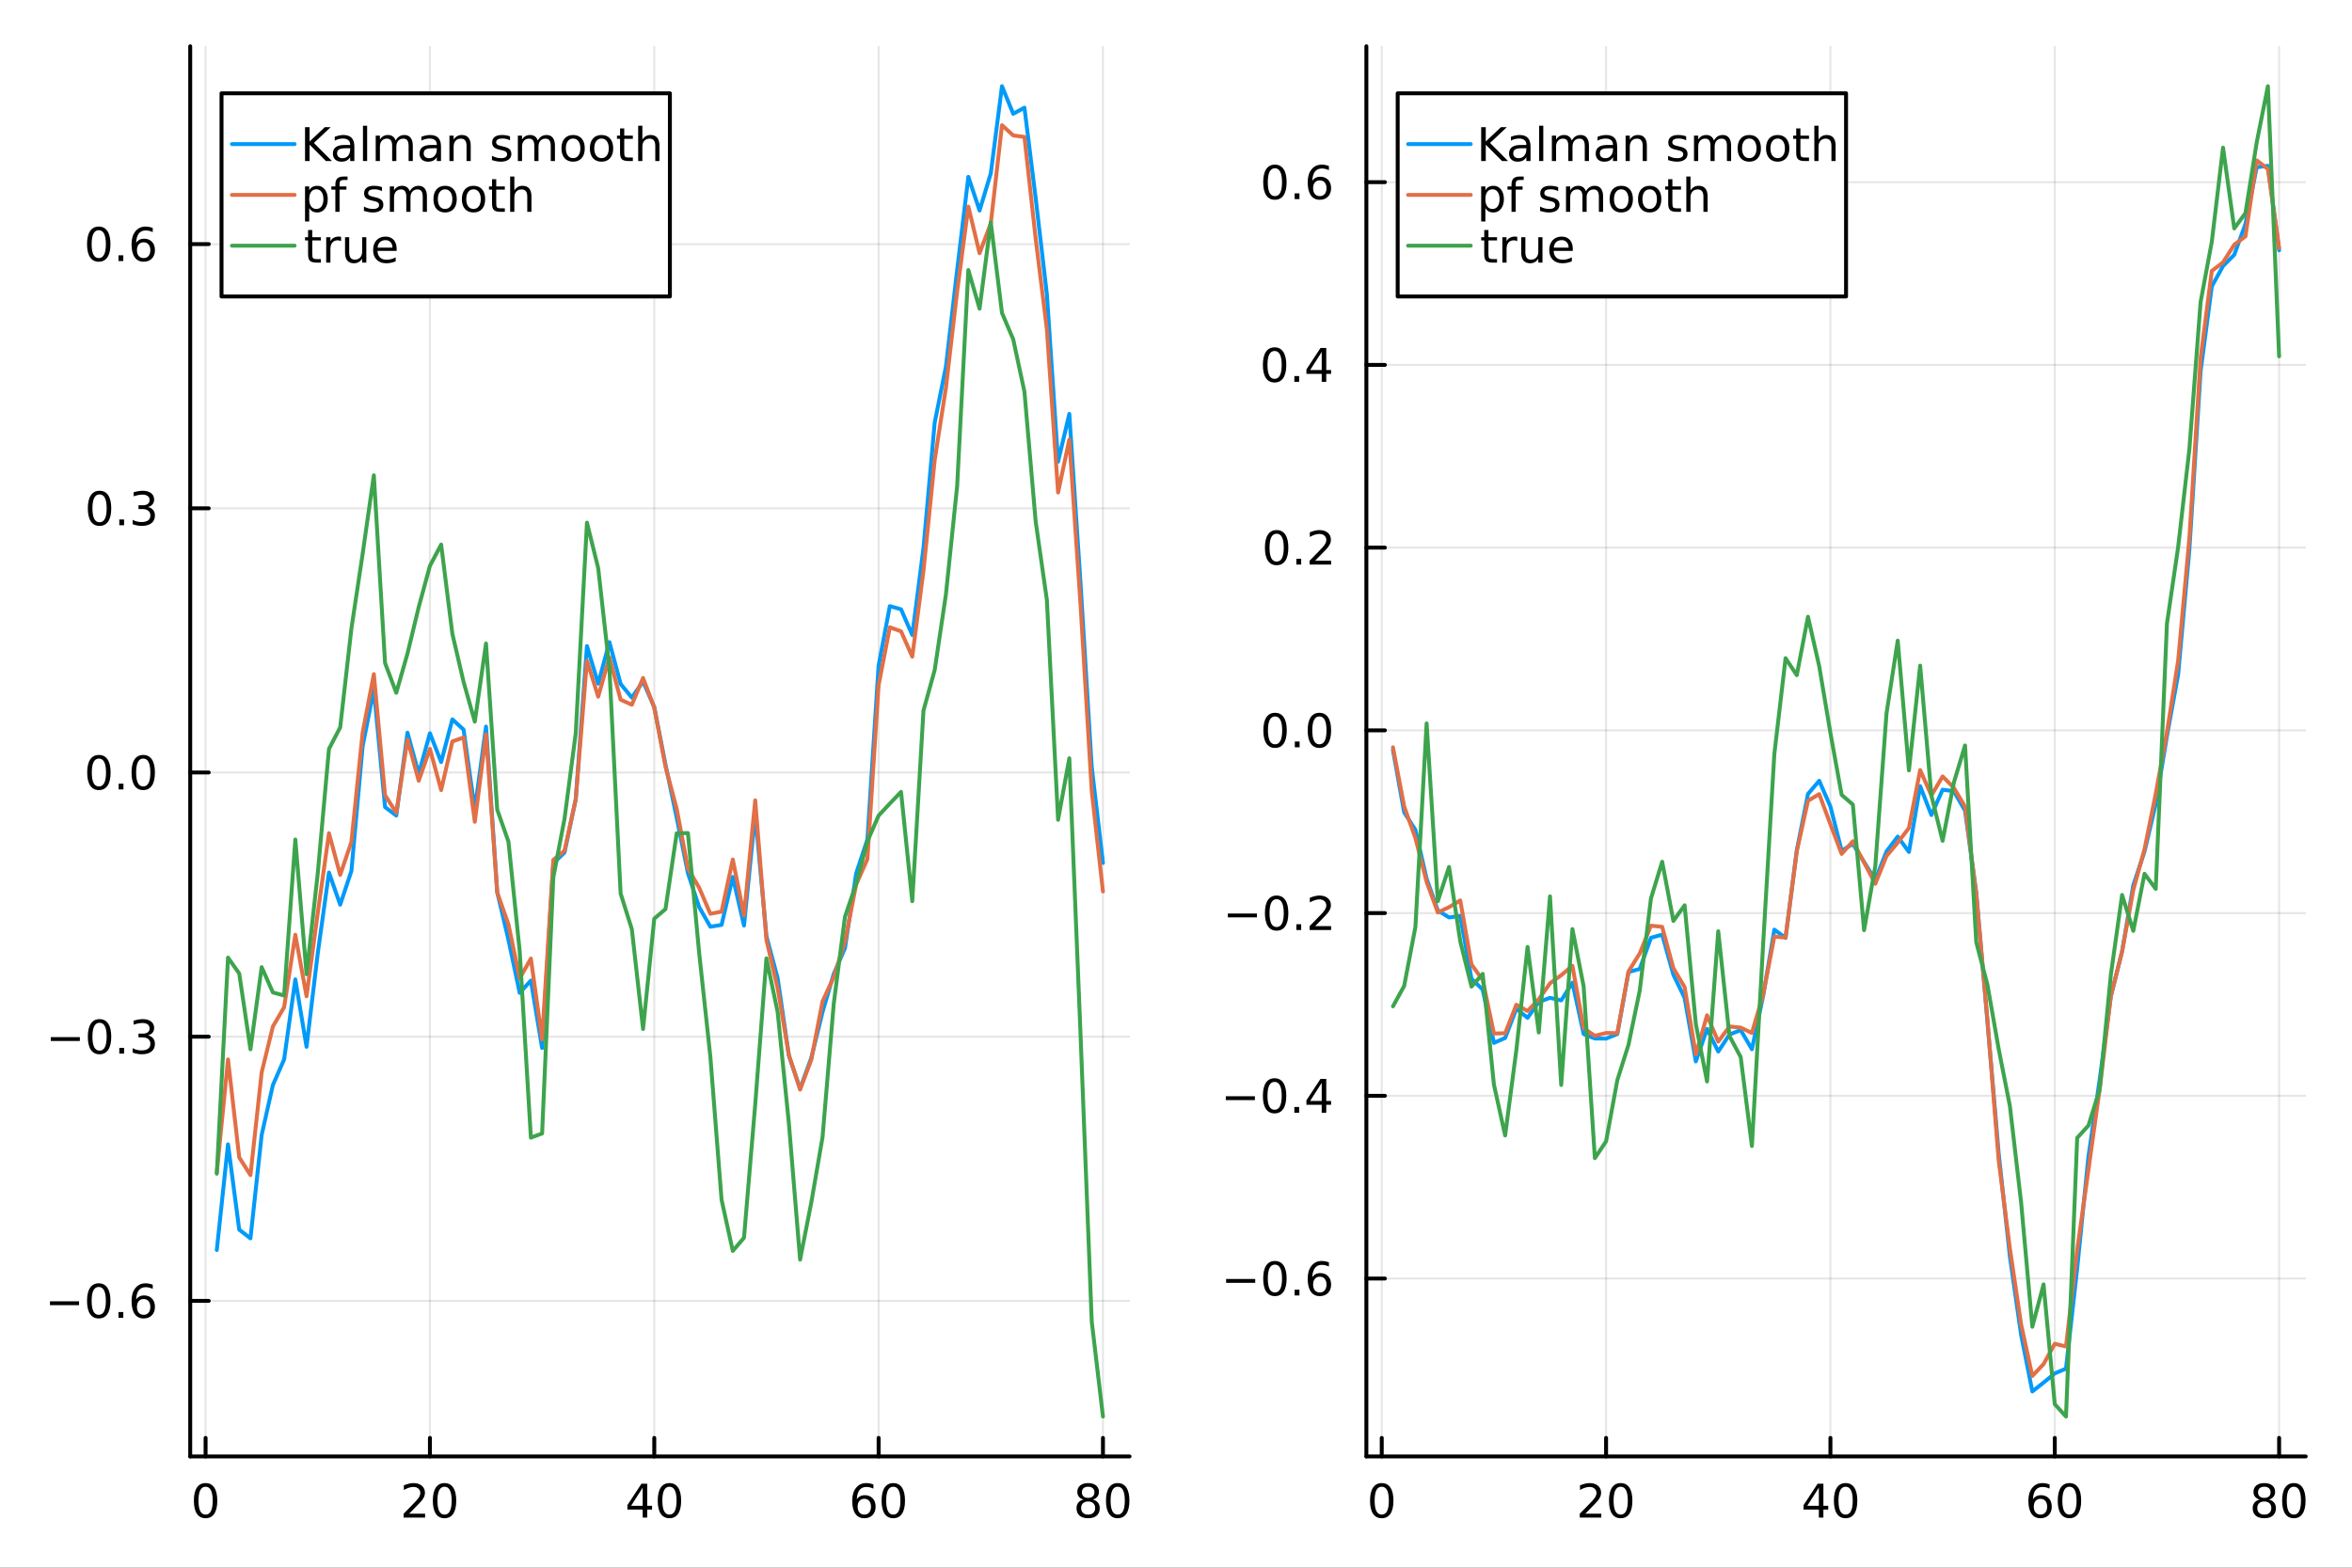 <?xml version="1.0" encoding="utf-8"?>
<svg xmlns="http://www.w3.org/2000/svg" xmlns:xlink="http://www.w3.org/1999/xlink" width="600" height="400" viewBox="0 0 2400 1600">
<rect x="0" y="0" width="2400" height="1600" fill="#333333" stroke="none"/>
<defs>
  <clipPath id="clip170">
    <rect x="0" y="0" width="2400" height="1600"/>
  </clipPath>
</defs>
<path clip-path="url(#clip170)" d="M0 1600 L2400 1600 L2400 0 L0 0  Z" fill="#ffffff" fill-rule="evenodd" fill-opacity="1"/>
<defs>
  <clipPath id="clip171">
    <rect x="480" y="0" width="1681" height="1600"/>
  </clipPath>
</defs>
<path clip-path="url(#clip170)" d="M194.098 1486.45 L1152.59 1486.45 L1152.59 47.244 L194.098 47.244  Z" fill="#ffffff" fill-rule="evenodd" fill-opacity="1"/>
<defs>
  <clipPath id="clip172">
    <rect x="194" y="47" width="959" height="1440"/>
  </clipPath>
</defs>
<polyline clip-path="url(#clip172)" style="stroke:#000000; stroke-linecap:round; stroke-linejoin:round; stroke-width:2; stroke-opacity:0.1; fill:none" points="209.779,1486.45 209.779,47.244 "/>
<polyline clip-path="url(#clip172)" style="stroke:#000000; stroke-linecap:round; stroke-linejoin:round; stroke-width:2; stroke-opacity:0.1; fill:none" points="438.701,1486.45 438.701,47.244 "/>
<polyline clip-path="url(#clip172)" style="stroke:#000000; stroke-linecap:round; stroke-linejoin:round; stroke-width:2; stroke-opacity:0.1; fill:none" points="667.623,1486.45 667.623,47.244 "/>
<polyline clip-path="url(#clip172)" style="stroke:#000000; stroke-linecap:round; stroke-linejoin:round; stroke-width:2; stroke-opacity:0.1; fill:none" points="896.545,1486.45 896.545,47.244 "/>
<polyline clip-path="url(#clip172)" style="stroke:#000000; stroke-linecap:round; stroke-linejoin:round; stroke-width:2; stroke-opacity:0.1; fill:none" points="1125.47,1486.45 1125.47,47.244 "/>
<polyline clip-path="url(#clip172)" style="stroke:#000000; stroke-linecap:round; stroke-linejoin:round; stroke-width:2; stroke-opacity:0.1; fill:none" points="194.098,1327.68 1152.59,1327.68 "/>
<polyline clip-path="url(#clip172)" style="stroke:#000000; stroke-linecap:round; stroke-linejoin:round; stroke-width:2; stroke-opacity:0.1; fill:none" points="194.098,1058.05 1152.59,1058.05 "/>
<polyline clip-path="url(#clip172)" style="stroke:#000000; stroke-linecap:round; stroke-linejoin:round; stroke-width:2; stroke-opacity:0.1; fill:none" points="194.098,788.42 1152.59,788.42 "/>
<polyline clip-path="url(#clip172)" style="stroke:#000000; stroke-linecap:round; stroke-linejoin:round; stroke-width:2; stroke-opacity:0.1; fill:none" points="194.098,518.792 1152.59,518.792 "/>
<polyline clip-path="url(#clip172)" style="stroke:#000000; stroke-linecap:round; stroke-linejoin:round; stroke-width:2; stroke-opacity:0.1; fill:none" points="194.098,249.164 1152.59,249.164 "/>
<polyline clip-path="url(#clip170)" style="stroke:#000000; stroke-linecap:round; stroke-linejoin:round; stroke-width:4; stroke-opacity:1; fill:none" points="194.098,1486.45 1152.59,1486.45 "/>
<polyline clip-path="url(#clip170)" style="stroke:#000000; stroke-linecap:round; stroke-linejoin:round; stroke-width:4; stroke-opacity:1; fill:none" points="209.779,1486.45 209.779,1467.55 "/>
<polyline clip-path="url(#clip170)" style="stroke:#000000; stroke-linecap:round; stroke-linejoin:round; stroke-width:4; stroke-opacity:1; fill:none" points="438.701,1486.45 438.701,1467.55 "/>
<polyline clip-path="url(#clip170)" style="stroke:#000000; stroke-linecap:round; stroke-linejoin:round; stroke-width:4; stroke-opacity:1; fill:none" points="667.623,1486.45 667.623,1467.55 "/>
<polyline clip-path="url(#clip170)" style="stroke:#000000; stroke-linecap:round; stroke-linejoin:round; stroke-width:4; stroke-opacity:1; fill:none" points="896.545,1486.45 896.545,1467.55 "/>
<polyline clip-path="url(#clip170)" style="stroke:#000000; stroke-linecap:round; stroke-linejoin:round; stroke-width:4; stroke-opacity:1; fill:none" points="1125.47,1486.45 1125.47,1467.55 "/>
<path clip-path="url(#clip170)" d="M209.779 1517.37 Q206.168 1517.37 204.339 1520.93 Q202.534 1524.47 202.534 1531.6 Q202.534 1538.71 204.339 1542.27 Q206.168 1545.82 209.779 1545.82 Q213.413 1545.82 215.219 1542.27 Q217.048 1538.71 217.048 1531.6 Q217.048 1524.47 215.219 1520.93 Q213.413 1517.37 209.779 1517.37 M209.779 1513.66 Q215.589 1513.66 218.645 1518.27 Q221.724 1522.85 221.724 1531.6 Q221.724 1540.33 218.645 1544.94 Q215.589 1549.52 209.779 1549.52 Q203.969 1549.52 200.89 1544.94 Q197.835 1540.33 197.835 1531.6 Q197.835 1522.85 200.89 1518.27 Q203.969 1513.66 209.779 1513.66 Z" fill="#000000" fill-rule="nonzero" fill-opacity="1" /><path clip-path="url(#clip170)" d="M417.474 1544.91 L433.794 1544.91 L433.794 1548.85 L411.849 1548.85 L411.849 1544.91 Q414.511 1542.16 419.095 1537.53 Q423.701 1532.88 424.882 1531.53 Q427.127 1529.01 428.007 1527.27 Q428.909 1525.51 428.909 1523.82 Q428.909 1521.07 426.965 1519.33 Q425.044 1517.6 421.942 1517.6 Q419.743 1517.6 417.289 1518.36 Q414.859 1519.13 412.081 1520.68 L412.081 1515.95 Q414.905 1514.82 417.359 1514.24 Q419.812 1513.66 421.849 1513.66 Q427.22 1513.66 430.414 1516.35 Q433.608 1519.03 433.608 1523.52 Q433.608 1525.65 432.798 1527.57 Q432.011 1529.47 429.905 1532.07 Q429.326 1532.74 426.224 1535.95 Q423.122 1539.15 417.474 1544.91 Z" fill="#000000" fill-rule="nonzero" fill-opacity="1" /><path clip-path="url(#clip170)" d="M453.608 1517.37 Q449.997 1517.37 448.169 1520.93 Q446.363 1524.47 446.363 1531.6 Q446.363 1538.71 448.169 1542.27 Q449.997 1545.82 453.608 1545.82 Q457.243 1545.82 459.048 1542.27 Q460.877 1538.71 460.877 1531.6 Q460.877 1524.47 459.048 1520.93 Q457.243 1517.37 453.608 1517.37 M453.608 1513.66 Q459.419 1513.66 462.474 1518.27 Q465.553 1522.85 465.553 1531.6 Q465.553 1540.33 462.474 1544.94 Q459.419 1549.52 453.608 1549.52 Q447.798 1549.52 444.72 1544.94 Q441.664 1540.33 441.664 1531.6 Q441.664 1522.85 444.72 1518.27 Q447.798 1513.66 453.608 1513.66 Z" fill="#000000" fill-rule="nonzero" fill-opacity="1" /><path clip-path="url(#clip170)" d="M655.794 1518.36 L643.989 1536.81 L655.794 1536.81 L655.794 1518.36 M654.567 1514.29 L660.447 1514.29 L660.447 1536.81 L665.378 1536.81 L665.378 1540.7 L660.447 1540.7 L660.447 1548.85 L655.794 1548.85 L655.794 1540.7 L640.192 1540.7 L640.192 1536.19 L654.567 1514.29 Z" fill="#000000" fill-rule="nonzero" fill-opacity="1" /><path clip-path="url(#clip170)" d="M683.109 1517.37 Q679.498 1517.37 677.669 1520.93 Q675.864 1524.47 675.864 1531.6 Q675.864 1538.71 677.669 1542.27 Q679.498 1545.82 683.109 1545.82 Q686.743 1545.82 688.549 1542.27 Q690.377 1538.71 690.377 1531.6 Q690.377 1524.47 688.549 1520.93 Q686.743 1517.37 683.109 1517.37 M683.109 1513.66 Q688.919 1513.66 691.975 1518.27 Q695.053 1522.85 695.053 1531.6 Q695.053 1540.33 691.975 1544.94 Q688.919 1549.52 683.109 1549.52 Q677.299 1549.52 674.22 1544.94 Q671.165 1540.33 671.165 1531.6 Q671.165 1522.85 674.22 1518.27 Q677.299 1513.66 683.109 1513.66 Z" fill="#000000" fill-rule="nonzero" fill-opacity="1" /><path clip-path="url(#clip170)" d="M881.95 1529.7 Q878.802 1529.7 876.95 1531.86 Q875.121 1534.01 875.121 1537.76 Q875.121 1541.49 876.95 1543.66 Q878.802 1545.82 881.95 1545.82 Q885.098 1545.82 886.927 1543.66 Q888.779 1541.49 888.779 1537.76 Q888.779 1534.01 886.927 1531.86 Q885.098 1529.7 881.95 1529.7 M891.232 1515.05 L891.232 1519.31 Q889.473 1518.48 887.667 1518.04 Q885.885 1517.6 884.126 1517.6 Q879.496 1517.6 877.043 1520.72 Q874.612 1523.85 874.265 1530.17 Q875.631 1528.15 877.691 1527.09 Q879.751 1526 882.228 1526 Q887.436 1526 890.445 1529.17 Q893.478 1532.32 893.478 1537.76 Q893.478 1543.08 890.33 1546.3 Q887.181 1549.52 881.95 1549.52 Q875.955 1549.52 872.783 1544.94 Q869.612 1540.33 869.612 1531.6 Q869.612 1523.41 873.501 1518.55 Q877.39 1513.66 883.941 1513.66 Q885.7 1513.66 887.482 1514.01 Q889.288 1514.36 891.232 1515.05 Z" fill="#000000" fill-rule="nonzero" fill-opacity="1" /><path clip-path="url(#clip170)" d="M911.533 1517.37 Q907.922 1517.37 906.093 1520.93 Q904.288 1524.47 904.288 1531.6 Q904.288 1538.71 906.093 1542.27 Q907.922 1545.82 911.533 1545.82 Q915.167 1545.82 916.973 1542.27 Q918.802 1538.71 918.802 1531.6 Q918.802 1524.47 916.973 1520.93 Q915.167 1517.37 911.533 1517.37 M911.533 1513.66 Q917.343 1513.66 920.399 1518.27 Q923.477 1522.85 923.477 1531.6 Q923.477 1540.33 920.399 1544.94 Q917.343 1549.52 911.533 1549.52 Q905.723 1549.52 902.644 1544.94 Q899.589 1540.33 899.589 1531.6 Q899.589 1522.85 902.644 1518.27 Q905.723 1513.66 911.533 1513.66 Z" fill="#000000" fill-rule="nonzero" fill-opacity="1" /><path clip-path="url(#clip170)" d="M1110.34 1532.44 Q1107.01 1532.44 1105.08 1534.22 Q1103.19 1536 1103.19 1539.13 Q1103.19 1542.25 1105.08 1544.03 Q1107.01 1545.82 1110.34 1545.82 Q1113.67 1545.82 1115.59 1544.03 Q1117.52 1542.23 1117.52 1539.13 Q1117.52 1536 1115.59 1534.22 Q1113.7 1532.44 1110.34 1532.44 M1105.66 1530.45 Q1102.65 1529.7 1100.96 1527.64 Q1099.3 1525.58 1099.3 1522.62 Q1099.3 1518.48 1102.24 1516.07 Q1105.2 1513.66 1110.34 1513.66 Q1115.5 1513.66 1118.44 1516.07 Q1121.38 1518.48 1121.38 1522.62 Q1121.38 1525.58 1119.69 1527.64 Q1118.02 1529.7 1115.04 1530.45 Q1118.42 1531.23 1120.29 1533.52 Q1122.19 1535.82 1122.19 1539.13 Q1122.19 1544.15 1119.11 1546.83 Q1116.06 1549.52 1110.34 1549.52 Q1104.62 1549.52 1101.54 1546.83 Q1098.49 1544.15 1098.49 1539.13 Q1098.49 1535.82 1100.39 1533.52 Q1102.28 1531.23 1105.66 1530.45 M1103.95 1523.06 Q1103.95 1525.75 1105.62 1527.25 Q1107.31 1528.76 1110.34 1528.76 Q1113.35 1528.76 1115.04 1527.25 Q1116.75 1525.75 1116.75 1523.06 Q1116.75 1520.38 1115.04 1518.87 Q1113.35 1517.37 1110.34 1517.37 Q1107.31 1517.37 1105.62 1518.87 Q1103.95 1520.38 1103.95 1523.06 Z" fill="#000000" fill-rule="nonzero" fill-opacity="1" /><path clip-path="url(#clip170)" d="M1140.5 1517.37 Q1136.89 1517.37 1135.06 1520.93 Q1133.26 1524.47 1133.26 1531.6 Q1133.26 1538.71 1135.06 1542.27 Q1136.89 1545.82 1140.5 1545.82 Q1144.14 1545.82 1145.94 1542.27 Q1147.77 1538.71 1147.77 1531.6 Q1147.77 1524.47 1145.94 1520.93 Q1144.14 1517.37 1140.5 1517.37 M1140.5 1513.66 Q1146.31 1513.66 1149.37 1518.27 Q1152.45 1522.85 1152.45 1531.6 Q1152.45 1540.33 1149.37 1544.94 Q1146.31 1549.52 1140.5 1549.52 Q1134.69 1549.52 1131.61 1544.94 Q1128.56 1540.33 1128.56 1531.6 Q1128.56 1522.85 1131.61 1518.27 Q1134.69 1513.66 1140.5 1513.66 Z" fill="#000000" fill-rule="nonzero" fill-opacity="1" /><polyline clip-path="url(#clip170)" style="stroke:#000000; stroke-linecap:round; stroke-linejoin:round; stroke-width:4; stroke-opacity:1; fill:none" points="194.098,1486.45 194.098,47.244 "/>
<polyline clip-path="url(#clip170)" style="stroke:#000000; stroke-linecap:round; stroke-linejoin:round; stroke-width:4; stroke-opacity:1; fill:none" points="194.098,1327.68 212.996,1327.68 "/>
<polyline clip-path="url(#clip170)" style="stroke:#000000; stroke-linecap:round; stroke-linejoin:round; stroke-width:4; stroke-opacity:1; fill:none" points="194.098,1058.05 212.996,1058.05 "/>
<polyline clip-path="url(#clip170)" style="stroke:#000000; stroke-linecap:round; stroke-linejoin:round; stroke-width:4; stroke-opacity:1; fill:none" points="194.098,788.42 212.996,788.42 "/>
<polyline clip-path="url(#clip170)" style="stroke:#000000; stroke-linecap:round; stroke-linejoin:round; stroke-width:4; stroke-opacity:1; fill:none" points="194.098,518.792 212.996,518.792 "/>
<polyline clip-path="url(#clip170)" style="stroke:#000000; stroke-linecap:round; stroke-linejoin:round; stroke-width:4; stroke-opacity:1; fill:none" points="194.098,249.164 212.996,249.164 "/>
<path clip-path="url(#clip170)" d="M50.992 1328.13 L80.668 1328.13 L80.668 1332.06 L50.992 1332.06 L50.992 1328.13 Z" fill="#000000" fill-rule="nonzero" fill-opacity="1" /><path clip-path="url(#clip170)" d="M100.76 1313.48 Q97.149 1313.48 95.321 1317.04 Q93.515 1320.58 93.515 1327.71 Q93.515 1334.82 95.321 1338.38 Q97.149 1341.92 100.76 1341.92 Q104.395 1341.92 106.2 1338.38 Q108.029 1334.82 108.029 1327.71 Q108.029 1320.58 106.2 1317.04 Q104.395 1313.48 100.76 1313.48 M100.76 1309.77 Q106.571 1309.77 109.626 1314.38 Q112.705 1318.96 112.705 1327.71 Q112.705 1336.44 109.626 1341.04 Q106.571 1345.63 100.76 1345.63 Q94.95 1345.63 91.871 1341.04 Q88.816 1336.44 88.816 1327.71 Q88.816 1318.96 91.871 1314.38 Q94.95 1309.77 100.76 1309.77 Z" fill="#000000" fill-rule="nonzero" fill-opacity="1" /><path clip-path="url(#clip170)" d="M120.922 1339.08 L125.807 1339.08 L125.807 1344.96 L120.922 1344.96 L120.922 1339.08 Z" fill="#000000" fill-rule="nonzero" fill-opacity="1" /><path clip-path="url(#clip170)" d="M146.57 1325.81 Q143.422 1325.81 141.57 1327.97 Q139.742 1330.12 139.742 1333.87 Q139.742 1337.6 141.57 1339.77 Q143.422 1341.92 146.57 1341.92 Q149.718 1341.92 151.547 1339.77 Q153.399 1337.6 153.399 1333.87 Q153.399 1330.12 151.547 1327.97 Q149.718 1325.81 146.57 1325.81 M155.853 1311.16 L155.853 1315.42 Q154.093 1314.59 152.288 1314.15 Q150.505 1313.71 148.746 1313.71 Q144.117 1313.71 141.663 1316.83 Q139.232 1319.96 138.885 1326.28 Q140.251 1324.26 142.311 1323.2 Q144.371 1322.11 146.848 1322.11 Q152.056 1322.11 155.066 1325.28 Q158.098 1328.43 158.098 1333.87 Q158.098 1339.19 154.95 1342.41 Q151.802 1345.63 146.57 1345.63 Q140.575 1345.63 137.404 1341.04 Q134.232 1336.44 134.232 1327.71 Q134.232 1319.52 138.121 1314.66 Q142.01 1309.77 148.561 1309.77 Q150.32 1309.77 152.103 1310.12 Q153.908 1310.47 155.853 1311.16 Z" fill="#000000" fill-rule="nonzero" fill-opacity="1" /><path clip-path="url(#clip170)" d="M51.802 1058.5 L81.478 1058.5 L81.478 1062.43 L51.802 1062.43 L51.802 1058.5 Z" fill="#000000" fill-rule="nonzero" fill-opacity="1" /><path clip-path="url(#clip170)" d="M101.571 1043.85 Q97.96 1043.85 96.131 1047.41 Q94.325 1050.95 94.325 1058.08 Q94.325 1065.19 96.131 1068.75 Q97.96 1072.3 101.571 1072.3 Q105.205 1072.3 107.01 1068.75 Q108.839 1065.19 108.839 1058.08 Q108.839 1050.95 107.01 1047.41 Q105.205 1043.85 101.571 1043.85 M101.571 1040.14 Q107.381 1040.14 110.436 1044.75 Q113.515 1049.33 113.515 1058.08 Q113.515 1066.81 110.436 1071.42 Q107.381 1076 101.571 1076 Q95.76 1076 92.682 1071.42 Q89.626 1066.81 89.626 1058.08 Q89.626 1049.33 92.682 1044.75 Q95.76 1040.14 101.571 1040.14 Z" fill="#000000" fill-rule="nonzero" fill-opacity="1" /><path clip-path="url(#clip170)" d="M121.732 1069.45 L126.617 1069.45 L126.617 1075.33 L121.732 1075.33 L121.732 1069.45 Z" fill="#000000" fill-rule="nonzero" fill-opacity="1" /><path clip-path="url(#clip170)" d="M150.968 1056.69 Q154.325 1057.41 156.2 1059.68 Q158.098 1061.95 158.098 1065.28 Q158.098 1070.4 154.58 1073.2 Q151.061 1076 144.58 1076 Q142.404 1076 140.089 1075.56 Q137.797 1075.14 135.344 1074.29 L135.344 1069.77 Q137.288 1070.91 139.603 1071.49 Q141.918 1072.06 144.441 1072.06 Q148.839 1072.06 151.13 1070.33 Q153.445 1068.59 153.445 1065.28 Q153.445 1062.23 151.293 1060.51 Q149.163 1058.78 145.343 1058.78 L141.316 1058.78 L141.316 1054.93 L145.529 1054.93 Q148.978 1054.93 150.806 1053.57 Q152.635 1052.18 152.635 1049.59 Q152.635 1046.93 150.737 1045.51 Q148.862 1044.08 145.343 1044.08 Q143.422 1044.08 141.223 1044.5 Q139.024 1044.91 136.385 1045.79 L136.385 1041.62 Q139.047 1040.88 141.362 1040.51 Q143.7 1040.14 145.76 1040.14 Q151.084 1040.14 154.186 1042.57 Q157.288 1044.98 157.288 1049.1 Q157.288 1051.97 155.644 1053.96 Q154.001 1055.93 150.968 1056.69 Z" fill="#000000" fill-rule="nonzero" fill-opacity="1" /><path clip-path="url(#clip170)" d="M100.922 774.219 Q97.311 774.219 95.483 777.784 Q93.677 781.325 93.677 788.455 Q93.677 795.561 95.483 799.126 Q97.311 802.668 100.922 802.668 Q104.557 802.668 106.362 799.126 Q108.191 795.561 108.191 788.455 Q108.191 781.325 106.362 777.784 Q104.557 774.219 100.922 774.219 M100.922 770.515 Q106.733 770.515 109.788 775.122 Q112.867 779.705 112.867 788.455 Q112.867 797.182 109.788 801.788 Q106.733 806.371 100.922 806.371 Q95.112 806.371 92.034 801.788 Q88.978 797.182 88.978 788.455 Q88.978 779.705 92.034 775.122 Q95.112 770.515 100.922 770.515 Z" fill="#000000" fill-rule="nonzero" fill-opacity="1" /><path clip-path="url(#clip170)" d="M121.084 799.82 L125.969 799.82 L125.969 805.7 L121.084 805.7 L121.084 799.82 Z" fill="#000000" fill-rule="nonzero" fill-opacity="1" /><path clip-path="url(#clip170)" d="M146.154 774.219 Q142.543 774.219 140.714 777.784 Q138.908 781.325 138.908 788.455 Q138.908 795.561 140.714 799.126 Q142.543 802.668 146.154 802.668 Q149.788 802.668 151.593 799.126 Q153.422 795.561 153.422 788.455 Q153.422 781.325 151.593 777.784 Q149.788 774.219 146.154 774.219 M146.154 770.515 Q151.964 770.515 155.019 775.122 Q158.098 779.705 158.098 788.455 Q158.098 797.182 155.019 801.788 Q151.964 806.371 146.154 806.371 Q140.343 806.371 137.265 801.788 Q134.209 797.182 134.209 788.455 Q134.209 779.705 137.265 775.122 Q140.343 770.515 146.154 770.515 Z" fill="#000000" fill-rule="nonzero" fill-opacity="1" /><path clip-path="url(#clip170)" d="M101.571 504.591 Q97.96 504.591 96.131 508.155 Q94.325 511.697 94.325 518.827 Q94.325 525.933 96.131 529.498 Q97.96 533.039 101.571 533.039 Q105.205 533.039 107.01 529.498 Q108.839 525.933 108.839 518.827 Q108.839 511.697 107.01 508.155 Q105.205 504.591 101.571 504.591 M101.571 500.887 Q107.381 500.887 110.436 505.493 Q113.515 510.077 113.515 518.827 Q113.515 527.553 110.436 532.16 Q107.381 536.743 101.571 536.743 Q95.76 536.743 92.682 532.16 Q89.626 527.553 89.626 518.827 Q89.626 510.077 92.682 505.493 Q95.76 500.887 101.571 500.887 Z" fill="#000000" fill-rule="nonzero" fill-opacity="1" /><path clip-path="url(#clip170)" d="M121.732 530.192 L126.617 530.192 L126.617 536.072 L121.732 536.072 L121.732 530.192 Z" fill="#000000" fill-rule="nonzero" fill-opacity="1" /><path clip-path="url(#clip170)" d="M150.968 517.438 Q154.325 518.155 156.2 520.424 Q158.098 522.692 158.098 526.026 Q158.098 531.141 154.58 533.942 Q151.061 536.743 144.58 536.743 Q142.404 536.743 140.089 536.303 Q137.797 535.887 135.344 535.03 L135.344 530.516 Q137.288 531.651 139.603 532.229 Q141.918 532.808 144.441 532.808 Q148.839 532.808 151.13 531.072 Q153.445 529.336 153.445 526.026 Q153.445 522.97 151.293 521.257 Q149.163 519.521 145.343 519.521 L141.316 519.521 L141.316 515.678 L145.529 515.678 Q148.978 515.678 150.806 514.313 Q152.635 512.924 152.635 510.331 Q152.635 507.669 150.737 506.257 Q148.862 504.822 145.343 504.822 Q143.422 504.822 141.223 505.239 Q139.024 505.655 136.385 506.535 L136.385 502.368 Q139.047 501.628 141.362 501.257 Q143.7 500.887 145.76 500.887 Q151.084 500.887 154.186 503.317 Q157.288 505.725 157.288 509.845 Q157.288 512.716 155.644 514.706 Q154.001 516.674 150.968 517.438 Z" fill="#000000" fill-rule="nonzero" fill-opacity="1" /><path clip-path="url(#clip170)" d="M100.76 234.962 Q97.149 234.962 95.321 238.527 Q93.515 242.069 93.515 249.198 Q93.515 256.305 95.321 259.87 Q97.149 263.411 100.76 263.411 Q104.395 263.411 106.2 259.87 Q108.029 256.305 108.029 249.198 Q108.029 242.069 106.2 238.527 Q104.395 234.962 100.76 234.962 M100.76 231.259 Q106.571 231.259 109.626 235.865 Q112.705 240.448 112.705 249.198 Q112.705 257.925 109.626 262.532 Q106.571 267.115 100.76 267.115 Q94.95 267.115 91.871 262.532 Q88.816 257.925 88.816 249.198 Q88.816 240.448 91.871 235.865 Q94.95 231.259 100.76 231.259 Z" fill="#000000" fill-rule="nonzero" fill-opacity="1" /><path clip-path="url(#clip170)" d="M120.922 260.564 L125.807 260.564 L125.807 266.444 L120.922 266.444 L120.922 260.564 Z" fill="#000000" fill-rule="nonzero" fill-opacity="1" /><path clip-path="url(#clip170)" d="M146.57 247.3 Q143.422 247.3 141.57 249.453 Q139.742 251.606 139.742 255.356 Q139.742 259.083 141.57 261.259 Q143.422 263.411 146.57 263.411 Q149.718 263.411 151.547 261.259 Q153.399 259.083 153.399 255.356 Q153.399 251.606 151.547 249.453 Q149.718 247.3 146.57 247.3 M155.853 232.648 L155.853 236.907 Q154.093 236.073 152.288 235.634 Q150.505 235.194 148.746 235.194 Q144.117 235.194 141.663 238.319 Q139.232 241.444 138.885 247.763 Q140.251 245.749 142.311 244.685 Q144.371 243.597 146.848 243.597 Q152.056 243.597 155.066 246.768 Q158.098 249.916 158.098 255.356 Q158.098 260.68 154.95 263.897 Q151.802 267.115 146.57 267.115 Q140.575 267.115 137.404 262.532 Q134.232 257.925 134.232 249.198 Q134.232 241.004 138.121 236.143 Q142.01 231.259 148.561 231.259 Q150.32 231.259 152.103 231.606 Q153.908 231.953 155.853 232.648 Z" fill="#000000" fill-rule="nonzero" fill-opacity="1" /><polyline clip-path="url(#clip172)" style="stroke:#009af9; stroke-linecap:round; stroke-linejoin:round; stroke-width:4; stroke-opacity:1; fill:none" points="221.225,1275.76 232.671,1167.9 244.117,1255.01 255.564,1263.9 267.01,1158.26 278.456,1107.42 289.902,1081.31 301.348,999.553 312.794,1068.41 324.24,972.928 335.686,890.551 347.132,923.335 358.578,888.907 370.024,761.737 381.471,703.579 392.917,823.692 404.363,832.369 415.809,747.756 427.255,789.746 438.701,748.363 450.147,777.756 461.593,734.18 473.039,744.687 484.485,826.368 495.932,741.563 507.378,910.563 518.824,959.207 530.27,1013.33 541.716,1000.79 553.162,1069.61 564.608,881.002 576.054,870.082 587.5,815.474 598.946,659.458 610.392,697.765 621.839,655.371 633.285,698.069 644.731,711.992 656.177,695.492 667.623,721.79 679.069,780.302 690.515,834.618 701.961,891.142 713.407,925.746 724.853,945.826 736.299,943.937 747.746,895.04 759.192,944.622 770.638,830.712 782.084,955.515 793.53,998.384 804.976,1077.4 816.422,1111.14 827.868,1079.61 839.314,1032.9 850.76,993.955 862.206,967.713 873.653,891.34 885.099,856.816 896.545,679.312 907.991,618.612 919.437,621.855 930.883,648.123 942.329,559.233 953.775,431.229 965.221,374.227 976.667,275.838 988.114,180.46 999.56,214.85 1011.01,176.939 1022.45,87.976 1033.9,116.158 1045.34,109.87 1056.79,202.054 1068.24,300.287 1079.68,471.202 1091.13,422.447 1102.57,595.179 1114.02,782.794 1125.47,880.709 "/>
<polyline clip-path="url(#clip172)" style="stroke:#e26f46; stroke-linecap:round; stroke-linejoin:round; stroke-width:4; stroke-opacity:1; fill:none" points="221.225,1196.74 232.671,1081.27 244.117,1181.33 255.564,1199.28 267.01,1094.48 278.456,1047.64 289.902,1028.03 301.348,954.058 312.794,1016.77 324.24,931.765 335.686,850.38 347.132,892.916 358.578,859.257 370.024,747.859 381.471,688.05 392.917,811.59 404.363,829.458 415.809,754.752 427.255,796.826 438.701,764.285 450.147,806.344 461.593,756.732 473.039,752.677 484.485,838.73 495.932,749.421 507.378,910.953 518.824,943.43 530.27,998.616 541.716,978.317 553.162,1060.9 564.608,877.565 576.054,868.258 587.5,815.817 598.946,674.252 610.392,711.027 621.839,670.896 633.285,714.107 644.731,719.245 656.177,691.945 667.623,722.256 679.069,782.422 690.515,825.495 701.961,886.421 713.407,905.96 724.853,932.641 736.299,930.418 747.746,877.232 759.192,934.346 770.638,816.859 782.084,959.199 793.53,1008.49 804.976,1076.64 816.422,1112.03 827.868,1081.53 839.314,1022.02 850.76,997.27 862.206,961.229 873.653,902.654 885.099,876.819 896.545,699.242 907.991,640.212 919.437,644.347 930.883,670.189 942.329,582.518 953.775,469.524 965.221,395.762 976.667,297.443 988.114,210.901 999.56,258.433 1011.01,228.044 1022.45,127.778 1033.9,138.233 1045.34,139.745 1056.79,243.392 1068.24,336.027 1079.68,502.633 1091.13,448.666 1102.57,617.004 1114.02,807.465 1125.47,909.829 "/>
<polyline clip-path="url(#clip172)" style="stroke:#3da44d; stroke-linecap:round; stroke-linejoin:round; stroke-width:4; stroke-opacity:1; fill:none" points="221.225,1197.87 232.671,977.369 244.117,993.608 255.564,1070.92 267.01,987.095 278.456,1012.91 289.902,1016.05 301.348,856.814 312.794,994.303 324.24,891.406 335.686,764.367 347.132,742.341 358.578,641.482 370.024,565.402 381.471,485.105 392.917,676.714 404.363,707.046 415.809,666.999 427.255,619.655 438.701,577.525 450.147,555.781 461.593,646.825 473.039,695.925 484.485,736.544 495.932,656.777 507.378,826.357 518.824,858.964 530.27,970.36 541.716,1161.09 553.162,1156.86 564.608,895.622 576.054,835.556 587.5,748.341 598.946,533.448 610.392,579.778 621.839,681.885 633.285,911.906 644.731,948.355 656.177,1050.21 667.623,937.569 679.069,927.838 690.515,850.465 701.961,850.244 713.407,972.305 724.853,1078.44 736.299,1224.5 747.746,1276.71 759.192,1263.23 770.638,1127.15 782.084,978.102 793.53,1032.98 804.976,1146.42 816.422,1285.57 827.868,1227.24 839.314,1160.71 850.76,1024.47 862.206,935.72 873.653,901.858 885.099,858.683 896.545,832.398 907.991,820.109 919.437,808.22 930.883,919.79 942.329,725.224 953.775,683.817 965.221,606.689 976.667,496.29 988.114,275.594 999.56,315.045 1011.01,226.953 1022.45,319.438 1033.9,346.318 1045.34,399.739 1056.79,532.075 1068.24,612.328 1079.68,836.683 1091.13,773.905 1102.57,1055.34 1114.02,1348.81 1125.47,1445.72 "/>
<path clip-path="url(#clip170)" d="M226.048 302.578 L683.562 302.578 L683.562 95.218 L226.048 95.218  Z" fill="#ffffff" fill-rule="evenodd" fill-opacity="1"/>
<polyline clip-path="url(#clip170)" style="stroke:#000000; stroke-linecap:round; stroke-linejoin:round; stroke-width:4; stroke-opacity:1; fill:none" points="226.048,302.578 683.562,302.578 683.562,95.218 226.048,95.218 226.048,302.578 "/>
<polyline clip-path="url(#clip170)" style="stroke:#009af9; stroke-linecap:round; stroke-linejoin:round; stroke-width:4; stroke-opacity:1; fill:none" points="236.698,147.058 300.598,147.058 "/>
<path clip-path="url(#clip170)" d="M311.248 129.778 L315.923 129.778 L315.923 144.384 L331.433 129.778 L337.451 129.778 L320.298 145.889 L338.678 164.338 L332.521 164.338 L315.923 147.694 L315.923 164.338 L311.248 164.338 L311.248 129.778 Z" fill="#000000" fill-rule="nonzero" fill-opacity="1" /><path clip-path="url(#clip170)" d="M353.099 151.305 Q347.937 151.305 345.946 152.486 Q343.956 153.666 343.956 156.514 Q343.956 158.782 345.437 160.125 Q346.942 161.444 349.511 161.444 Q353.053 161.444 355.182 158.944 Q357.335 156.421 357.335 152.254 L357.335 151.305 L353.099 151.305 M361.594 149.546 L361.594 164.338 L357.335 164.338 L357.335 160.402 Q355.877 162.763 353.701 163.898 Q351.525 165.009 348.377 165.009 Q344.395 165.009 342.034 162.787 Q339.696 160.541 339.696 156.791 Q339.696 152.416 342.613 150.194 Q345.553 147.972 351.363 147.972 L357.335 147.972 L357.335 147.555 Q357.335 144.615 355.391 143.018 Q353.47 141.398 349.974 141.398 Q347.752 141.398 345.645 141.93 Q343.539 142.463 341.595 143.527 L341.595 139.592 Q343.933 138.69 346.132 138.25 Q348.331 137.787 350.414 137.787 Q356.039 137.787 358.817 140.703 Q361.594 143.62 361.594 149.546 Z" fill="#000000" fill-rule="nonzero" fill-opacity="1" /><path clip-path="url(#clip170)" d="M370.368 128.319 L374.627 128.319 L374.627 164.338 L370.368 164.338 L370.368 128.319 Z" fill="#000000" fill-rule="nonzero" fill-opacity="1" /><path clip-path="url(#clip170)" d="M403.724 143.389 Q405.321 140.518 407.543 139.153 Q409.766 137.787 412.775 137.787 Q416.826 137.787 419.025 140.634 Q421.224 143.458 421.224 148.689 L421.224 164.338 L416.941 164.338 L416.941 148.828 Q416.941 145.102 415.622 143.296 Q414.303 141.49 411.594 141.49 Q408.284 141.49 406.363 143.69 Q404.441 145.889 404.441 149.685 L404.441 164.338 L400.159 164.338 L400.159 148.828 Q400.159 145.078 398.84 143.296 Q397.52 141.49 394.766 141.49 Q391.502 141.49 389.58 143.713 Q387.659 145.912 387.659 149.685 L387.659 164.338 L383.377 164.338 L383.377 138.412 L387.659 138.412 L387.659 142.44 Q389.117 140.055 391.155 138.921 Q393.192 137.787 395.992 137.787 Q398.816 137.787 400.784 139.222 Q402.775 140.657 403.724 143.389 Z" fill="#000000" fill-rule="nonzero" fill-opacity="1" /><path clip-path="url(#clip170)" d="M441.501 151.305 Q436.339 151.305 434.349 152.486 Q432.358 153.666 432.358 156.514 Q432.358 158.782 433.839 160.125 Q435.344 161.444 437.914 161.444 Q441.455 161.444 443.585 158.944 Q445.738 156.421 445.738 152.254 L445.738 151.305 L441.501 151.305 M449.997 149.546 L449.997 164.338 L445.738 164.338 L445.738 160.402 Q444.279 162.763 442.103 163.898 Q439.927 165.009 436.779 165.009 Q432.798 165.009 430.437 162.787 Q428.099 160.541 428.099 156.791 Q428.099 152.416 431.015 150.194 Q433.955 147.972 439.765 147.972 L445.738 147.972 L445.738 147.555 Q445.738 144.615 443.793 143.018 Q441.872 141.398 438.376 141.398 Q436.154 141.398 434.048 141.93 Q431.941 142.463 429.997 143.527 L429.997 139.592 Q432.335 138.69 434.534 138.25 Q436.733 137.787 438.816 137.787 Q444.441 137.787 447.219 140.703 Q449.997 143.62 449.997 149.546 Z" fill="#000000" fill-rule="nonzero" fill-opacity="1" /><path clip-path="url(#clip170)" d="M480.321 148.689 L480.321 164.338 L476.061 164.338 L476.061 148.828 Q476.061 145.148 474.626 143.319 Q473.191 141.49 470.321 141.49 Q466.872 141.49 464.881 143.69 Q462.89 145.889 462.89 149.685 L462.89 164.338 L458.608 164.338 L458.608 138.412 L462.89 138.412 L462.89 142.44 Q464.418 140.102 466.478 138.944 Q468.561 137.787 471.27 137.787 Q475.737 137.787 478.029 140.565 Q480.321 143.319 480.321 148.689 Z" fill="#000000" fill-rule="nonzero" fill-opacity="1" /><path clip-path="url(#clip170)" d="M520.413 139.176 L520.413 143.203 Q518.608 142.277 516.663 141.815 Q514.719 141.352 512.635 141.352 Q509.464 141.352 507.867 142.324 Q506.293 143.296 506.293 145.24 Q506.293 146.722 507.427 147.578 Q508.561 148.412 511.987 149.176 L513.446 149.5 Q517.983 150.472 519.881 152.254 Q521.802 154.014 521.802 157.185 Q521.802 160.796 518.932 162.902 Q516.084 165.009 511.084 165.009 Q509.001 165.009 506.733 164.592 Q504.487 164.199 501.987 163.388 L501.987 158.99 Q504.348 160.217 506.64 160.842 Q508.932 161.444 511.177 161.444 Q514.186 161.444 515.807 160.426 Q517.427 159.384 517.427 157.509 Q517.427 155.773 516.246 154.847 Q515.089 153.921 511.131 153.064 L509.649 152.717 Q505.691 151.884 503.932 150.171 Q502.172 148.435 502.172 145.426 Q502.172 141.768 504.765 139.778 Q507.358 137.787 512.126 137.787 Q514.487 137.787 516.57 138.134 Q518.654 138.481 520.413 139.176 Z" fill="#000000" fill-rule="nonzero" fill-opacity="1" /><path clip-path="url(#clip170)" d="M548.769 143.389 Q550.367 140.518 552.589 139.153 Q554.811 137.787 557.82 137.787 Q561.871 137.787 564.07 140.634 Q566.269 143.458 566.269 148.689 L566.269 164.338 L561.987 164.338 L561.987 148.828 Q561.987 145.102 560.667 143.296 Q559.348 141.49 556.64 141.49 Q553.33 141.49 551.408 143.69 Q549.487 145.889 549.487 149.685 L549.487 164.338 L545.205 164.338 L545.205 148.828 Q545.205 145.078 543.885 143.296 Q542.566 141.49 539.811 141.49 Q536.547 141.49 534.626 143.713 Q532.705 145.912 532.705 149.685 L532.705 164.338 L528.422 164.338 L528.422 138.412 L532.705 138.412 L532.705 142.44 Q534.163 140.055 536.2 138.921 Q538.237 137.787 541.038 137.787 Q543.862 137.787 545.83 139.222 Q547.82 140.657 548.769 143.389 Z" fill="#000000" fill-rule="nonzero" fill-opacity="1" /><path clip-path="url(#clip170)" d="M584.811 141.398 Q581.385 141.398 579.394 144.083 Q577.404 146.745 577.404 151.398 Q577.404 156.051 579.371 158.736 Q581.362 161.398 584.811 161.398 Q588.214 161.398 590.204 158.713 Q592.195 156.027 592.195 151.398 Q592.195 146.791 590.204 144.106 Q588.214 141.398 584.811 141.398 M584.811 137.787 Q590.366 137.787 593.538 141.398 Q596.709 145.009 596.709 151.398 Q596.709 157.764 593.538 161.398 Q590.366 165.009 584.811 165.009 Q579.232 165.009 576.061 161.398 Q572.913 157.764 572.913 151.398 Q572.913 145.009 576.061 141.398 Q579.232 137.787 584.811 137.787 Z" fill="#000000" fill-rule="nonzero" fill-opacity="1" /><path clip-path="url(#clip170)" d="M613.815 141.398 Q610.389 141.398 608.399 144.083 Q606.408 146.745 606.408 151.398 Q606.408 156.051 608.376 158.736 Q610.366 161.398 613.815 161.398 Q617.218 161.398 619.209 158.713 Q621.2 156.027 621.2 151.398 Q621.2 146.791 619.209 144.106 Q617.218 141.398 613.815 141.398 M613.815 137.787 Q619.371 137.787 622.542 141.398 Q625.713 145.009 625.713 151.398 Q625.713 157.764 622.542 161.398 Q619.371 165.009 613.815 165.009 Q608.237 165.009 605.065 161.398 Q601.917 157.764 601.917 151.398 Q601.917 145.009 605.065 141.398 Q608.237 137.787 613.815 137.787 Z" fill="#000000" fill-rule="nonzero" fill-opacity="1" /><path clip-path="url(#clip170)" d="M636.987 131.051 L636.987 138.412 L645.76 138.412 L645.76 141.722 L636.987 141.722 L636.987 155.796 Q636.987 158.967 637.843 159.87 Q638.723 160.773 641.385 160.773 L645.76 160.773 L645.76 164.338 L641.385 164.338 Q636.454 164.338 634.579 162.509 Q632.704 160.657 632.704 155.796 L632.704 141.722 L629.579 141.722 L629.579 138.412 L632.704 138.412 L632.704 131.051 L636.987 131.051 Z" fill="#000000" fill-rule="nonzero" fill-opacity="1" /><path clip-path="url(#clip170)" d="M672.912 148.689 L672.912 164.338 L668.653 164.338 L668.653 148.828 Q668.653 145.148 667.218 143.319 Q665.783 141.49 662.912 141.49 Q659.463 141.49 657.473 143.69 Q655.482 145.889 655.482 149.685 L655.482 164.338 L651.199 164.338 L651.199 128.319 L655.482 128.319 L655.482 142.44 Q657.01 140.102 659.07 138.944 Q661.153 137.787 663.861 137.787 Q668.329 137.787 670.621 140.565 Q672.912 143.319 672.912 148.689 Z" fill="#000000" fill-rule="nonzero" fill-opacity="1" /><polyline clip-path="url(#clip170)" style="stroke:#e26f46; stroke-linecap:round; stroke-linejoin:round; stroke-width:4; stroke-opacity:1; fill:none" points="236.698,198.898 300.598,198.898 "/>
<path clip-path="url(#clip170)" d="M315.53 212.289 L315.53 226.039 L311.248 226.039 L311.248 190.252 L315.53 190.252 L315.53 194.187 Q316.872 191.872 318.91 190.761 Q320.97 189.627 323.817 189.627 Q328.539 189.627 331.479 193.377 Q334.442 197.127 334.442 203.238 Q334.442 209.349 331.479 213.099 Q328.539 216.849 323.817 216.849 Q320.97 216.849 318.91 215.738 Q316.872 214.603 315.53 212.289 M330.021 203.238 Q330.021 198.539 328.076 195.877 Q326.155 193.192 322.775 193.192 Q319.396 193.192 317.451 195.877 Q315.53 198.539 315.53 203.238 Q315.53 207.937 317.451 210.622 Q319.396 213.284 322.775 213.284 Q326.155 213.284 328.076 210.622 Q330.021 207.937 330.021 203.238 Z" fill="#000000" fill-rule="nonzero" fill-opacity="1" /><path clip-path="url(#clip170)" d="M354.627 180.159 L354.627 183.701 L350.553 183.701 Q348.261 183.701 347.358 184.627 Q346.479 185.553 346.479 187.96 L346.479 190.252 L353.493 190.252 L353.493 193.562 L346.479 193.562 L346.479 216.178 L342.196 216.178 L342.196 193.562 L338.122 193.562 L338.122 190.252 L342.196 190.252 L342.196 188.446 Q342.196 184.118 344.21 182.15 Q346.224 180.159 350.599 180.159 L354.627 180.159 Z" fill="#000000" fill-rule="nonzero" fill-opacity="1" /><path clip-path="url(#clip170)" d="M389.789 191.016 L389.789 195.043 Q387.983 194.117 386.039 193.655 Q384.094 193.192 382.011 193.192 Q378.84 193.192 377.243 194.164 Q375.668 195.136 375.668 197.08 Q375.668 198.562 376.803 199.418 Q377.937 200.252 381.363 201.016 L382.821 201.34 Q387.358 202.312 389.256 204.094 Q391.178 205.854 391.178 209.025 Q391.178 212.636 388.307 214.742 Q385.46 216.849 380.46 216.849 Q378.377 216.849 376.108 216.432 Q373.863 216.039 371.363 215.228 L371.363 210.83 Q373.724 212.057 376.016 212.682 Q378.307 213.284 380.553 213.284 Q383.562 213.284 385.182 212.266 Q386.803 211.224 386.803 209.349 Q386.803 207.613 385.622 206.687 Q384.465 205.761 380.506 204.904 L379.025 204.557 Q375.067 203.724 373.307 202.011 Q371.548 200.275 371.548 197.266 Q371.548 193.608 374.141 191.618 Q376.733 189.627 381.502 189.627 Q383.863 189.627 385.946 189.974 Q388.03 190.321 389.789 191.016 Z" fill="#000000" fill-rule="nonzero" fill-opacity="1" /><path clip-path="url(#clip170)" d="M418.145 195.229 Q419.742 192.358 421.965 190.993 Q424.187 189.627 427.196 189.627 Q431.247 189.627 433.446 192.474 Q435.645 195.298 435.645 200.529 L435.645 216.178 L431.363 216.178 L431.363 200.668 Q431.363 196.942 430.043 195.136 Q428.724 193.33 426.015 193.33 Q422.705 193.33 420.784 195.53 Q418.863 197.729 418.863 201.525 L418.863 216.178 L414.58 216.178 L414.58 200.668 Q414.58 196.918 413.261 195.136 Q411.941 193.33 409.187 193.33 Q405.923 193.33 404.002 195.553 Q402.08 197.752 402.08 201.525 L402.08 216.178 L397.798 216.178 L397.798 190.252 L402.08 190.252 L402.08 194.28 Q403.539 191.895 405.576 190.761 Q407.613 189.627 410.414 189.627 Q413.238 189.627 415.205 191.062 Q417.196 192.497 418.145 195.229 Z" fill="#000000" fill-rule="nonzero" fill-opacity="1" /><path clip-path="url(#clip170)" d="M454.187 193.238 Q450.761 193.238 448.77 195.923 Q446.779 198.585 446.779 203.238 Q446.779 207.891 448.747 210.576 Q450.738 213.238 454.187 213.238 Q457.589 213.238 459.58 210.553 Q461.571 207.867 461.571 203.238 Q461.571 198.631 459.58 195.946 Q457.589 193.238 454.187 193.238 M454.187 189.627 Q459.742 189.627 462.913 193.238 Q466.085 196.849 466.085 203.238 Q466.085 209.604 462.913 213.238 Q459.742 216.849 454.187 216.849 Q448.608 216.849 445.437 213.238 Q442.288 209.604 442.288 203.238 Q442.288 196.849 445.437 193.238 Q448.608 189.627 454.187 189.627 Z" fill="#000000" fill-rule="nonzero" fill-opacity="1" /><path clip-path="url(#clip170)" d="M483.191 193.238 Q479.765 193.238 477.774 195.923 Q475.784 198.585 475.784 203.238 Q475.784 207.891 477.751 210.576 Q479.742 213.238 483.191 213.238 Q486.594 213.238 488.585 210.553 Q490.575 207.867 490.575 203.238 Q490.575 198.631 488.585 195.946 Q486.594 193.238 483.191 193.238 M483.191 189.627 Q488.747 189.627 491.918 193.238 Q495.089 196.849 495.089 203.238 Q495.089 209.604 491.918 213.238 Q488.747 216.849 483.191 216.849 Q477.612 216.849 474.441 213.238 Q471.293 209.604 471.293 203.238 Q471.293 196.849 474.441 193.238 Q477.612 189.627 483.191 189.627 Z" fill="#000000" fill-rule="nonzero" fill-opacity="1" /><path clip-path="url(#clip170)" d="M506.362 182.891 L506.362 190.252 L515.135 190.252 L515.135 193.562 L506.362 193.562 L506.362 207.636 Q506.362 210.807 507.219 211.71 Q508.098 212.613 510.76 212.613 L515.135 212.613 L515.135 216.178 L510.76 216.178 Q505.83 216.178 503.955 214.349 Q502.08 212.497 502.08 207.636 L502.08 193.562 L498.955 193.562 L498.955 190.252 L502.08 190.252 L502.08 182.891 L506.362 182.891 Z" fill="#000000" fill-rule="nonzero" fill-opacity="1" /><path clip-path="url(#clip170)" d="M542.288 200.529 L542.288 216.178 L538.029 216.178 L538.029 200.668 Q538.029 196.988 536.594 195.159 Q535.158 193.33 532.288 193.33 Q528.839 193.33 526.848 195.53 Q524.857 197.729 524.857 201.525 L524.857 216.178 L520.575 216.178 L520.575 180.159 L524.857 180.159 L524.857 194.28 Q526.385 191.942 528.445 190.784 Q530.529 189.627 533.237 189.627 Q537.705 189.627 539.996 192.405 Q542.288 195.159 542.288 200.529 Z" fill="#000000" fill-rule="nonzero" fill-opacity="1" /><polyline clip-path="url(#clip170)" style="stroke:#3da44d; stroke-linecap:round; stroke-linejoin:round; stroke-width:4; stroke-opacity:1; fill:none" points="236.698,250.738 300.598,250.738 "/>
<path clip-path="url(#clip170)" d="M318.655 234.731 L318.655 242.092 L327.428 242.092 L327.428 245.402 L318.655 245.402 L318.655 259.476 Q318.655 262.647 319.511 263.55 Q320.391 264.453 323.053 264.453 L327.428 264.453 L327.428 268.018 L323.053 268.018 Q318.122 268.018 316.247 266.189 Q314.373 264.337 314.373 259.476 L314.373 245.402 L311.248 245.402 L311.248 242.092 L314.373 242.092 L314.373 234.731 L318.655 234.731 Z" fill="#000000" fill-rule="nonzero" fill-opacity="1" /><path clip-path="url(#clip170)" d="M348.053 246.073 Q347.335 245.657 346.479 245.471 Q345.645 245.263 344.627 245.263 Q341.016 245.263 339.071 247.624 Q337.15 249.962 337.15 254.36 L337.15 268.018 L332.868 268.018 L332.868 242.092 L337.15 242.092 L337.15 246.12 Q338.493 243.758 340.646 242.624 Q342.798 241.467 345.877 241.467 Q346.317 241.467 346.849 241.536 Q347.382 241.583 348.03 241.698 L348.053 246.073 Z" fill="#000000" fill-rule="nonzero" fill-opacity="1" /><path clip-path="url(#clip170)" d="M352.081 257.786 L352.081 242.092 L356.34 242.092 L356.34 257.624 Q356.34 261.305 357.775 263.156 Q359.21 264.985 362.081 264.985 Q365.53 264.985 367.52 262.786 Q369.534 260.587 369.534 256.791 L369.534 242.092 L373.793 242.092 L373.793 268.018 L369.534 268.018 L369.534 264.036 Q367.983 266.397 365.923 267.555 Q363.886 268.689 361.178 268.689 Q356.71 268.689 354.395 265.911 Q352.081 263.133 352.081 257.786 M362.798 241.467 L362.798 241.467 Z" fill="#000000" fill-rule="nonzero" fill-opacity="1" /><path clip-path="url(#clip170)" d="M404.742 253.99 L404.742 256.073 L385.159 256.073 Q385.437 260.471 387.798 262.786 Q390.182 265.078 394.418 265.078 Q396.872 265.078 399.164 264.476 Q401.479 263.874 403.747 262.67 L403.747 266.698 Q401.455 267.67 399.048 268.18 Q396.641 268.689 394.164 268.689 Q387.96 268.689 384.326 265.078 Q380.715 261.467 380.715 255.309 Q380.715 248.944 384.141 245.217 Q387.59 241.467 393.423 241.467 Q398.654 241.467 401.687 244.846 Q404.742 248.203 404.742 253.99 M400.483 252.74 Q400.437 249.245 398.516 247.161 Q396.617 245.078 393.469 245.078 Q389.905 245.078 387.752 247.092 Q385.622 249.106 385.298 252.763 L400.483 252.74 Z" fill="#000000" fill-rule="nonzero" fill-opacity="1" /><path clip-path="url(#clip170)" d="M1394.26 1486.45 L2352.76 1486.45 L2352.76 47.244 L1394.26 47.244  Z" fill="#ffffff" fill-rule="evenodd" fill-opacity="1"/>
<defs>
  <clipPath id="clip173">
    <rect x="1394" y="47" width="959" height="1440"/>
  </clipPath>
</defs>
<polyline clip-path="url(#clip173)" style="stroke:#000000; stroke-linecap:round; stroke-linejoin:round; stroke-width:2; stroke-opacity:0.1; fill:none" points="1409.94,1486.45 1409.94,47.244 "/>
<polyline clip-path="url(#clip173)" style="stroke:#000000; stroke-linecap:round; stroke-linejoin:round; stroke-width:2; stroke-opacity:0.1; fill:none" points="1638.86,1486.45 1638.86,47.244 "/>
<polyline clip-path="url(#clip173)" style="stroke:#000000; stroke-linecap:round; stroke-linejoin:round; stroke-width:2; stroke-opacity:0.1; fill:none" points="1867.78,1486.45 1867.78,47.244 "/>
<polyline clip-path="url(#clip173)" style="stroke:#000000; stroke-linecap:round; stroke-linejoin:round; stroke-width:2; stroke-opacity:0.1; fill:none" points="2096.71,1486.45 2096.71,47.244 "/>
<polyline clip-path="url(#clip173)" style="stroke:#000000; stroke-linecap:round; stroke-linejoin:round; stroke-width:2; stroke-opacity:0.1; fill:none" points="2325.63,1486.45 2325.63,47.244 "/>
<polyline clip-path="url(#clip173)" style="stroke:#000000; stroke-linecap:round; stroke-linejoin:round; stroke-width:2; stroke-opacity:0.1; fill:none" points="1394.26,1304.88 2352.76,1304.88 "/>
<polyline clip-path="url(#clip173)" style="stroke:#000000; stroke-linecap:round; stroke-linejoin:round; stroke-width:2; stroke-opacity:0.1; fill:none" points="1394.26,1118.39 2352.76,1118.39 "/>
<polyline clip-path="url(#clip173)" style="stroke:#000000; stroke-linecap:round; stroke-linejoin:round; stroke-width:2; stroke-opacity:0.1; fill:none" points="1394.26,931.899 2352.76,931.899 "/>
<polyline clip-path="url(#clip173)" style="stroke:#000000; stroke-linecap:round; stroke-linejoin:round; stroke-width:2; stroke-opacity:0.1; fill:none" points="1394.26,745.407 2352.76,745.407 "/>
<polyline clip-path="url(#clip173)" style="stroke:#000000; stroke-linecap:round; stroke-linejoin:round; stroke-width:2; stroke-opacity:0.1; fill:none" points="1394.26,558.916 2352.76,558.916 "/>
<polyline clip-path="url(#clip173)" style="stroke:#000000; stroke-linecap:round; stroke-linejoin:round; stroke-width:2; stroke-opacity:0.1; fill:none" points="1394.26,372.424 2352.76,372.424 "/>
<polyline clip-path="url(#clip173)" style="stroke:#000000; stroke-linecap:round; stroke-linejoin:round; stroke-width:2; stroke-opacity:0.1; fill:none" points="1394.26,185.932 2352.76,185.932 "/>
<polyline clip-path="url(#clip170)" style="stroke:#000000; stroke-linecap:round; stroke-linejoin:round; stroke-width:4; stroke-opacity:1; fill:none" points="1394.26,1486.45 2352.76,1486.45 "/>
<polyline clip-path="url(#clip170)" style="stroke:#000000; stroke-linecap:round; stroke-linejoin:round; stroke-width:4; stroke-opacity:1; fill:none" points="1409.94,1486.45 1409.94,1467.55 "/>
<polyline clip-path="url(#clip170)" style="stroke:#000000; stroke-linecap:round; stroke-linejoin:round; stroke-width:4; stroke-opacity:1; fill:none" points="1638.86,1486.45 1638.86,1467.55 "/>
<polyline clip-path="url(#clip170)" style="stroke:#000000; stroke-linecap:round; stroke-linejoin:round; stroke-width:4; stroke-opacity:1; fill:none" points="1867.78,1486.45 1867.78,1467.55 "/>
<polyline clip-path="url(#clip170)" style="stroke:#000000; stroke-linecap:round; stroke-linejoin:round; stroke-width:4; stroke-opacity:1; fill:none" points="2096.71,1486.45 2096.71,1467.55 "/>
<polyline clip-path="url(#clip170)" style="stroke:#000000; stroke-linecap:round; stroke-linejoin:round; stroke-width:4; stroke-opacity:1; fill:none" points="2325.63,1486.45 2325.63,1467.55 "/>
<path clip-path="url(#clip170)" d="M1409.94 1517.37 Q1406.33 1517.37 1404.5 1520.93 Q1402.7 1524.47 1402.7 1531.6 Q1402.7 1538.71 1404.5 1542.27 Q1406.33 1545.82 1409.94 1545.82 Q1413.58 1545.82 1415.38 1542.27 Q1417.21 1538.71 1417.21 1531.6 Q1417.21 1524.47 1415.38 1520.93 Q1413.58 1517.37 1409.94 1517.37 M1409.94 1513.66 Q1415.75 1513.66 1418.81 1518.27 Q1421.89 1522.85 1421.89 1531.6 Q1421.89 1540.33 1418.81 1544.94 Q1415.75 1549.52 1409.94 1549.52 Q1404.13 1549.52 1401.05 1544.94 Q1398 1540.33 1398 1531.6 Q1398 1522.85 1401.05 1518.27 Q1404.13 1513.66 1409.94 1513.66 Z" fill="#000000" fill-rule="nonzero" fill-opacity="1" /><path clip-path="url(#clip170)" d="M1617.64 1544.91 L1633.96 1544.91 L1633.96 1548.85 L1612.01 1548.85 L1612.01 1544.91 Q1614.67 1542.16 1619.26 1537.53 Q1623.86 1532.88 1625.04 1531.53 Q1627.29 1529.01 1628.17 1527.27 Q1629.07 1525.51 1629.07 1523.82 Q1629.07 1521.07 1627.13 1519.33 Q1625.21 1517.6 1622.1 1517.6 Q1619.9 1517.6 1617.45 1518.36 Q1615.02 1519.13 1612.24 1520.68 L1612.24 1515.95 Q1615.07 1514.82 1617.52 1514.24 Q1619.97 1513.66 1622.01 1513.66 Q1627.38 1513.66 1630.58 1516.35 Q1633.77 1519.03 1633.77 1523.52 Q1633.77 1525.65 1632.96 1527.57 Q1632.17 1529.47 1630.07 1532.07 Q1629.49 1532.74 1626.39 1535.95 Q1623.28 1539.15 1617.64 1544.91 Z" fill="#000000" fill-rule="nonzero" fill-opacity="1" /><path clip-path="url(#clip170)" d="M1653.77 1517.37 Q1650.16 1517.37 1648.33 1520.93 Q1646.53 1524.47 1646.53 1531.6 Q1646.53 1538.71 1648.33 1542.27 Q1650.16 1545.82 1653.77 1545.82 Q1657.4 1545.82 1659.21 1542.27 Q1661.04 1538.71 1661.04 1531.6 Q1661.04 1524.47 1659.21 1520.93 Q1657.4 1517.37 1653.77 1517.37 M1653.77 1513.66 Q1659.58 1513.66 1662.64 1518.27 Q1665.71 1522.85 1665.71 1531.6 Q1665.71 1540.33 1662.64 1544.94 Q1659.58 1549.52 1653.77 1549.52 Q1647.96 1549.52 1644.88 1544.94 Q1641.83 1540.33 1641.83 1531.6 Q1641.83 1522.85 1644.88 1518.27 Q1647.96 1513.66 1653.77 1513.66 Z" fill="#000000" fill-rule="nonzero" fill-opacity="1" /><path clip-path="url(#clip170)" d="M1855.96 1518.36 L1844.15 1536.81 L1855.96 1536.81 L1855.96 1518.36 M1854.73 1514.29 L1860.61 1514.29 L1860.61 1536.81 L1865.54 1536.81 L1865.54 1540.7 L1860.61 1540.7 L1860.61 1548.85 L1855.96 1548.85 L1855.96 1540.7 L1840.35 1540.7 L1840.35 1536.19 L1854.73 1514.29 Z" fill="#000000" fill-rule="nonzero" fill-opacity="1" /><path clip-path="url(#clip170)" d="M1883.27 1517.37 Q1879.66 1517.37 1877.83 1520.93 Q1876.03 1524.47 1876.03 1531.6 Q1876.03 1538.71 1877.83 1542.27 Q1879.66 1545.82 1883.27 1545.82 Q1886.91 1545.82 1888.71 1542.27 Q1890.54 1538.71 1890.54 1531.6 Q1890.54 1524.47 1888.71 1520.93 Q1886.91 1517.37 1883.27 1517.37 M1883.27 1513.66 Q1889.08 1513.66 1892.14 1518.27 Q1895.22 1522.85 1895.22 1531.6 Q1895.22 1540.33 1892.14 1544.94 Q1889.08 1549.52 1883.27 1549.52 Q1877.46 1549.52 1874.38 1544.94 Q1871.33 1540.33 1871.33 1531.6 Q1871.33 1522.85 1874.38 1518.27 Q1877.46 1513.66 1883.27 1513.66 Z" fill="#000000" fill-rule="nonzero" fill-opacity="1" /><path clip-path="url(#clip170)" d="M2082.11 1529.7 Q2078.96 1529.7 2077.11 1531.86 Q2075.28 1534.01 2075.28 1537.76 Q2075.28 1541.49 2077.11 1543.66 Q2078.96 1545.82 2082.11 1545.82 Q2085.26 1545.82 2087.09 1543.66 Q2088.94 1541.49 2088.94 1537.76 Q2088.94 1534.01 2087.09 1531.86 Q2085.26 1529.7 2082.11 1529.7 M2091.39 1515.05 L2091.39 1519.31 Q2089.64 1518.48 2087.83 1518.04 Q2086.05 1517.6 2084.29 1517.6 Q2079.66 1517.6 2077.2 1520.72 Q2074.77 1523.85 2074.43 1530.17 Q2075.79 1528.15 2077.85 1527.09 Q2079.91 1526 2082.39 1526 Q2087.6 1526 2090.61 1529.17 Q2093.64 1532.32 2093.64 1537.76 Q2093.64 1543.08 2090.49 1546.3 Q2087.34 1549.52 2082.11 1549.52 Q2076.12 1549.52 2072.95 1544.94 Q2069.77 1540.33 2069.77 1531.6 Q2069.77 1523.41 2073.66 1518.55 Q2077.55 1513.66 2084.1 1513.66 Q2085.86 1513.66 2087.64 1514.01 Q2089.45 1514.36 2091.39 1515.05 Z" fill="#000000" fill-rule="nonzero" fill-opacity="1" /><path clip-path="url(#clip170)" d="M2111.7 1517.37 Q2108.08 1517.37 2106.26 1520.93 Q2104.45 1524.47 2104.45 1531.6 Q2104.45 1538.71 2106.26 1542.27 Q2108.08 1545.82 2111.7 1545.82 Q2115.33 1545.82 2117.13 1542.27 Q2118.96 1538.71 2118.96 1531.6 Q2118.96 1524.47 2117.13 1520.93 Q2115.33 1517.37 2111.7 1517.37 M2111.7 1513.66 Q2117.51 1513.66 2120.56 1518.27 Q2123.64 1522.85 2123.64 1531.6 Q2123.64 1540.33 2120.56 1544.94 Q2117.51 1549.52 2111.7 1549.52 Q2105.88 1549.52 2102.81 1544.94 Q2099.75 1540.33 2099.75 1531.6 Q2099.75 1522.85 2102.81 1518.27 Q2105.88 1513.66 2111.7 1513.66 Z" fill="#000000" fill-rule="nonzero" fill-opacity="1" /><path clip-path="url(#clip170)" d="M2310.5 1532.44 Q2307.17 1532.44 2305.25 1534.22 Q2303.35 1536 2303.35 1539.13 Q2303.35 1542.25 2305.25 1544.03 Q2307.17 1545.82 2310.5 1545.82 Q2313.83 1545.82 2315.76 1544.03 Q2317.68 1542.23 2317.68 1539.13 Q2317.68 1536 2315.76 1534.22 Q2313.86 1532.44 2310.5 1532.44 M2305.83 1530.45 Q2302.82 1529.7 2301.13 1527.64 Q2299.46 1525.58 2299.46 1522.62 Q2299.46 1518.48 2302.4 1516.07 Q2305.36 1513.66 2310.5 1513.66 Q2315.66 1513.66 2318.6 1516.07 Q2321.54 1518.48 2321.54 1522.62 Q2321.54 1525.58 2319.85 1527.64 Q2318.19 1529.7 2315.2 1530.45 Q2318.58 1531.23 2320.46 1533.52 Q2322.35 1535.82 2322.35 1539.13 Q2322.35 1544.15 2319.27 1546.83 Q2316.22 1549.52 2310.5 1549.52 Q2304.78 1549.52 2301.71 1546.83 Q2298.65 1544.15 2298.65 1539.13 Q2298.65 1535.82 2300.55 1533.52 Q2302.45 1531.23 2305.83 1530.45 M2304.11 1523.06 Q2304.11 1525.75 2305.78 1527.25 Q2307.47 1528.76 2310.5 1528.76 Q2313.51 1528.76 2315.2 1527.25 Q2316.91 1525.75 2316.91 1523.06 Q2316.91 1520.38 2315.2 1518.87 Q2313.51 1517.37 2310.5 1517.37 Q2307.47 1517.37 2305.78 1518.87 Q2304.11 1520.38 2304.11 1523.06 Z" fill="#000000" fill-rule="nonzero" fill-opacity="1" /><path clip-path="url(#clip170)" d="M2340.66 1517.37 Q2337.05 1517.37 2335.22 1520.93 Q2333.42 1524.47 2333.42 1531.6 Q2333.42 1538.71 2335.22 1542.27 Q2337.05 1545.82 2340.66 1545.82 Q2344.3 1545.82 2346.1 1542.27 Q2347.93 1538.71 2347.93 1531.6 Q2347.93 1524.47 2346.1 1520.93 Q2344.3 1517.37 2340.66 1517.37 M2340.66 1513.66 Q2346.47 1513.66 2349.53 1518.27 Q2352.61 1522.85 2352.61 1531.6 Q2352.61 1540.33 2349.53 1544.94 Q2346.47 1549.52 2340.66 1549.52 Q2334.85 1549.52 2331.77 1544.94 Q2328.72 1540.33 2328.72 1531.6 Q2328.72 1522.85 2331.77 1518.27 Q2334.85 1513.66 2340.66 1513.66 Z" fill="#000000" fill-rule="nonzero" fill-opacity="1" /><polyline clip-path="url(#clip170)" style="stroke:#000000; stroke-linecap:round; stroke-linejoin:round; stroke-width:4; stroke-opacity:1; fill:none" points="1394.26,1486.45 1394.26,47.244 "/>
<polyline clip-path="url(#clip170)" style="stroke:#000000; stroke-linecap:round; stroke-linejoin:round; stroke-width:4; stroke-opacity:1; fill:none" points="1394.26,1304.88 1413.16,1304.88 "/>
<polyline clip-path="url(#clip170)" style="stroke:#000000; stroke-linecap:round; stroke-linejoin:round; stroke-width:4; stroke-opacity:1; fill:none" points="1394.26,1118.39 1413.16,1118.39 "/>
<polyline clip-path="url(#clip170)" style="stroke:#000000; stroke-linecap:round; stroke-linejoin:round; stroke-width:4; stroke-opacity:1; fill:none" points="1394.26,931.899 1413.16,931.899 "/>
<polyline clip-path="url(#clip170)" style="stroke:#000000; stroke-linecap:round; stroke-linejoin:round; stroke-width:4; stroke-opacity:1; fill:none" points="1394.26,745.407 1413.16,745.407 "/>
<polyline clip-path="url(#clip170)" style="stroke:#000000; stroke-linecap:round; stroke-linejoin:round; stroke-width:4; stroke-opacity:1; fill:none" points="1394.26,558.916 1413.16,558.916 "/>
<polyline clip-path="url(#clip170)" style="stroke:#000000; stroke-linecap:round; stroke-linejoin:round; stroke-width:4; stroke-opacity:1; fill:none" points="1394.26,372.424 1413.16,372.424 "/>
<polyline clip-path="url(#clip170)" style="stroke:#000000; stroke-linecap:round; stroke-linejoin:round; stroke-width:4; stroke-opacity:1; fill:none" points="1394.26,185.932 1413.16,185.932 "/>
<path clip-path="url(#clip170)" d="M1251.15 1305.33 L1280.83 1305.33 L1280.83 1309.27 L1251.15 1309.27 L1251.15 1305.33 Z" fill="#000000" fill-rule="nonzero" fill-opacity="1" /><path clip-path="url(#clip170)" d="M1300.92 1290.68 Q1297.31 1290.68 1295.48 1294.25 Q1293.68 1297.79 1293.68 1304.92 Q1293.68 1312.02 1295.48 1315.59 Q1297.31 1319.13 1300.92 1319.13 Q1304.56 1319.13 1306.36 1315.59 Q1308.19 1312.02 1308.19 1304.92 Q1308.19 1297.79 1306.36 1294.25 Q1304.56 1290.68 1300.92 1290.68 M1300.92 1286.98 Q1306.73 1286.98 1309.79 1291.58 Q1312.87 1296.17 1312.87 1304.92 Q1312.87 1313.64 1309.79 1318.25 Q1306.73 1322.83 1300.92 1322.83 Q1295.11 1322.83 1292.03 1318.25 Q1288.98 1313.64 1288.98 1304.92 Q1288.98 1296.17 1292.03 1291.58 Q1295.11 1286.98 1300.92 1286.98 Z" fill="#000000" fill-rule="nonzero" fill-opacity="1" /><path clip-path="url(#clip170)" d="M1321.08 1316.28 L1325.97 1316.28 L1325.97 1322.16 L1321.08 1322.16 L1321.08 1316.28 Z" fill="#000000" fill-rule="nonzero" fill-opacity="1" /><path clip-path="url(#clip170)" d="M1346.73 1303.02 Q1343.58 1303.02 1341.73 1305.17 Q1339.9 1307.32 1339.9 1311.07 Q1339.9 1314.8 1341.73 1316.98 Q1343.58 1319.13 1346.73 1319.13 Q1349.88 1319.13 1351.71 1316.98 Q1353.56 1314.8 1353.56 1311.07 Q1353.56 1307.32 1351.71 1305.17 Q1349.88 1303.02 1346.73 1303.02 M1356.01 1288.37 L1356.01 1292.63 Q1354.26 1291.79 1352.45 1291.35 Q1350.67 1290.91 1348.91 1290.91 Q1344.28 1290.91 1341.82 1294.04 Q1339.39 1297.16 1339.05 1303.48 Q1340.41 1301.47 1342.47 1300.4 Q1344.53 1299.32 1347.01 1299.32 Q1352.22 1299.32 1355.23 1302.49 Q1358.26 1305.63 1358.26 1311.07 Q1358.26 1316.4 1355.11 1319.62 Q1351.96 1322.83 1346.73 1322.83 Q1340.74 1322.83 1337.57 1318.25 Q1334.39 1313.64 1334.39 1304.92 Q1334.39 1296.72 1338.28 1291.86 Q1342.17 1286.98 1348.72 1286.98 Q1350.48 1286.98 1352.26 1287.32 Q1354.07 1287.67 1356.01 1288.37 Z" fill="#000000" fill-rule="nonzero" fill-opacity="1" /><path clip-path="url(#clip170)" d="M1250.83 1118.84 L1280.51 1118.84 L1280.51 1122.78 L1250.83 1122.78 L1250.83 1118.84 Z" fill="#000000" fill-rule="nonzero" fill-opacity="1" /><path clip-path="url(#clip170)" d="M1300.6 1104.19 Q1296.99 1104.19 1295.16 1107.75 Q1293.35 1111.3 1293.35 1118.43 Q1293.35 1125.53 1295.16 1129.1 Q1296.99 1132.64 1300.6 1132.64 Q1304.23 1132.64 1306.04 1129.1 Q1307.87 1125.53 1307.87 1118.43 Q1307.87 1111.3 1306.04 1107.75 Q1304.23 1104.19 1300.6 1104.19 M1300.6 1100.49 Q1306.41 1100.49 1309.46 1105.09 Q1312.54 1109.68 1312.54 1118.43 Q1312.54 1127.15 1309.46 1131.76 Q1306.41 1136.34 1300.6 1136.34 Q1294.79 1136.34 1291.71 1131.76 Q1288.65 1127.15 1288.65 1118.43 Q1288.65 1109.68 1291.71 1105.09 Q1294.79 1100.49 1300.6 1100.49 Z" fill="#000000" fill-rule="nonzero" fill-opacity="1" /><path clip-path="url(#clip170)" d="M1320.76 1129.79 L1325.64 1129.79 L1325.64 1135.67 L1320.76 1135.67 L1320.76 1129.79 Z" fill="#000000" fill-rule="nonzero" fill-opacity="1" /><path clip-path="url(#clip170)" d="M1348.68 1105.18 L1336.87 1123.63 L1348.68 1123.63 L1348.68 1105.18 M1347.45 1101.11 L1353.33 1101.11 L1353.33 1123.63 L1358.26 1123.63 L1358.26 1127.52 L1353.33 1127.52 L1353.33 1135.67 L1348.68 1135.67 L1348.68 1127.52 L1333.08 1127.52 L1333.08 1123.01 L1347.45 1101.11 Z" fill="#000000" fill-rule="nonzero" fill-opacity="1" /><path clip-path="url(#clip170)" d="M1252.91 932.351 L1282.59 932.351 L1282.59 936.286 L1252.91 936.286 L1252.91 932.351 Z" fill="#000000" fill-rule="nonzero" fill-opacity="1" /><path clip-path="url(#clip170)" d="M1302.68 917.698 Q1299.07 917.698 1297.24 921.263 Q1295.44 924.804 1295.44 931.934 Q1295.44 939.04 1297.24 942.605 Q1299.07 946.147 1302.68 946.147 Q1306.32 946.147 1308.12 942.605 Q1309.95 939.04 1309.95 931.934 Q1309.95 924.804 1308.12 921.263 Q1306.32 917.698 1302.68 917.698 M1302.68 913.994 Q1308.49 913.994 1311.55 918.601 Q1314.63 923.184 1314.63 931.934 Q1314.63 940.661 1311.55 945.267 Q1308.49 949.85 1302.68 949.85 Q1296.87 949.85 1293.79 945.267 Q1290.74 940.661 1290.74 931.934 Q1290.74 923.184 1293.79 918.601 Q1296.87 913.994 1302.68 913.994 Z" fill="#000000" fill-rule="nonzero" fill-opacity="1" /><path clip-path="url(#clip170)" d="M1322.84 943.3 L1327.73 943.3 L1327.73 949.179 L1322.84 949.179 L1322.84 943.3 Z" fill="#000000" fill-rule="nonzero" fill-opacity="1" /><path clip-path="url(#clip170)" d="M1341.94 945.244 L1358.26 945.244 L1358.26 949.179 L1336.32 949.179 L1336.32 945.244 Q1338.98 942.489 1343.56 937.86 Q1348.17 933.207 1349.35 931.864 Q1351.59 929.341 1352.47 927.605 Q1353.38 925.846 1353.38 924.156 Q1353.38 921.402 1351.43 919.665 Q1349.51 917.929 1346.41 917.929 Q1344.21 917.929 1341.76 918.693 Q1339.32 919.457 1336.55 921.008 L1336.55 916.286 Q1339.37 915.152 1341.82 914.573 Q1344.28 913.994 1346.32 913.994 Q1351.69 913.994 1354.88 916.679 Q1358.07 919.365 1358.07 923.855 Q1358.07 925.985 1357.26 927.906 Q1356.48 929.804 1354.37 932.397 Q1353.79 933.068 1350.69 936.286 Q1347.59 939.48 1341.94 945.244 Z" fill="#000000" fill-rule="nonzero" fill-opacity="1" /><path clip-path="url(#clip170)" d="M1301.08 731.206 Q1297.47 731.206 1295.64 734.771 Q1293.84 738.313 1293.84 745.442 Q1293.84 752.549 1295.64 756.113 Q1297.47 759.655 1301.08 759.655 Q1304.72 759.655 1306.52 756.113 Q1308.35 752.549 1308.35 745.442 Q1308.35 738.313 1306.52 734.771 Q1304.72 731.206 1301.08 731.206 M1301.08 727.502 Q1306.89 727.502 1309.95 732.109 Q1313.03 736.692 1313.03 745.442 Q1313.03 754.169 1309.95 758.775 Q1306.89 763.359 1301.08 763.359 Q1295.27 763.359 1292.2 758.775 Q1289.14 754.169 1289.14 745.442 Q1289.14 736.692 1292.2 732.109 Q1295.27 727.502 1301.08 727.502 Z" fill="#000000" fill-rule="nonzero" fill-opacity="1" /><path clip-path="url(#clip170)" d="M1321.25 756.808 L1326.13 756.808 L1326.13 762.687 L1321.25 762.687 L1321.25 756.808 Z" fill="#000000" fill-rule="nonzero" fill-opacity="1" /><path clip-path="url(#clip170)" d="M1346.32 731.206 Q1342.7 731.206 1340.88 734.771 Q1339.07 738.313 1339.07 745.442 Q1339.07 752.549 1340.88 756.113 Q1342.7 759.655 1346.32 759.655 Q1349.95 759.655 1351.76 756.113 Q1353.58 752.549 1353.58 745.442 Q1353.58 738.313 1351.76 734.771 Q1349.95 731.206 1346.32 731.206 M1346.32 727.502 Q1352.13 727.502 1355.18 732.109 Q1358.26 736.692 1358.26 745.442 Q1358.26 754.169 1355.18 758.775 Q1352.13 763.359 1346.32 763.359 Q1340.51 763.359 1337.43 758.775 Q1334.37 754.169 1334.37 745.442 Q1334.37 736.692 1337.43 732.109 Q1340.51 727.502 1346.32 727.502 Z" fill="#000000" fill-rule="nonzero" fill-opacity="1" /><path clip-path="url(#clip170)" d="M1302.68 544.714 Q1299.07 544.714 1297.24 548.279 Q1295.44 551.821 1295.44 558.951 Q1295.44 566.057 1297.24 569.622 Q1299.07 573.163 1302.68 573.163 Q1306.32 573.163 1308.12 569.622 Q1309.95 566.057 1309.95 558.951 Q1309.95 551.821 1308.12 548.279 Q1306.32 544.714 1302.68 544.714 M1302.68 541.011 Q1308.49 541.011 1311.55 545.617 Q1314.63 550.201 1314.63 558.951 Q1314.63 567.677 1311.55 572.284 Q1308.49 576.867 1302.68 576.867 Q1296.87 576.867 1293.79 572.284 Q1290.74 567.677 1290.74 558.951 Q1290.74 550.201 1293.79 545.617 Q1296.87 541.011 1302.68 541.011 Z" fill="#000000" fill-rule="nonzero" fill-opacity="1" /><path clip-path="url(#clip170)" d="M1322.84 570.316 L1327.73 570.316 L1327.73 576.196 L1322.84 576.196 L1322.84 570.316 Z" fill="#000000" fill-rule="nonzero" fill-opacity="1" /><path clip-path="url(#clip170)" d="M1341.94 572.261 L1358.26 572.261 L1358.26 576.196 L1336.32 576.196 L1336.32 572.261 Q1338.98 569.506 1343.56 564.876 Q1348.17 560.224 1349.35 558.881 Q1351.59 556.358 1352.47 554.622 Q1353.38 552.863 1353.38 551.173 Q1353.38 548.418 1351.43 546.682 Q1349.51 544.946 1346.41 544.946 Q1344.21 544.946 1341.76 545.71 Q1339.32 546.474 1336.55 548.025 L1336.55 543.302 Q1339.37 542.168 1341.82 541.589 Q1344.28 541.011 1346.32 541.011 Q1351.69 541.011 1354.88 543.696 Q1358.07 546.381 1358.07 550.872 Q1358.07 553.001 1357.26 554.923 Q1356.48 556.821 1354.37 559.413 Q1353.79 560.085 1350.69 563.302 Q1347.59 566.497 1341.94 572.261 Z" fill="#000000" fill-rule="nonzero" fill-opacity="1" /><path clip-path="url(#clip170)" d="M1300.6 358.223 Q1296.99 358.223 1295.16 361.788 Q1293.35 365.329 1293.35 372.459 Q1293.35 379.565 1295.16 383.13 Q1296.99 386.672 1300.6 386.672 Q1304.23 386.672 1306.04 383.13 Q1307.87 379.565 1307.87 372.459 Q1307.87 365.329 1306.04 361.788 Q1304.23 358.223 1300.6 358.223 M1300.6 354.519 Q1306.41 354.519 1309.46 359.126 Q1312.54 363.709 1312.54 372.459 Q1312.54 381.186 1309.46 385.792 Q1306.41 390.375 1300.6 390.375 Q1294.79 390.375 1291.71 385.792 Q1288.65 381.186 1288.65 372.459 Q1288.65 363.709 1291.71 359.126 Q1294.79 354.519 1300.6 354.519 Z" fill="#000000" fill-rule="nonzero" fill-opacity="1" /><path clip-path="url(#clip170)" d="M1320.76 383.824 L1325.64 383.824 L1325.64 389.704 L1320.76 389.704 L1320.76 383.824 Z" fill="#000000" fill-rule="nonzero" fill-opacity="1" /><path clip-path="url(#clip170)" d="M1348.68 359.218 L1336.87 377.667 L1348.68 377.667 L1348.68 359.218 M1347.45 355.144 L1353.33 355.144 L1353.33 377.667 L1358.26 377.667 L1358.26 381.556 L1353.33 381.556 L1353.33 389.704 L1348.68 389.704 L1348.68 381.556 L1333.08 381.556 L1333.08 377.042 L1347.45 355.144 Z" fill="#000000" fill-rule="nonzero" fill-opacity="1" /><path clip-path="url(#clip170)" d="M1300.92 171.731 Q1297.31 171.731 1295.48 175.296 Q1293.68 178.838 1293.68 185.967 Q1293.68 193.074 1295.48 196.638 Q1297.31 200.18 1300.92 200.18 Q1304.56 200.18 1306.36 196.638 Q1308.19 193.074 1308.19 185.967 Q1308.19 178.838 1306.36 175.296 Q1304.56 171.731 1300.92 171.731 M1300.92 168.027 Q1306.73 168.027 1309.79 172.634 Q1312.87 177.217 1312.87 185.967 Q1312.87 194.694 1309.79 199.3 Q1306.73 203.884 1300.92 203.884 Q1295.11 203.884 1292.03 199.3 Q1288.98 194.694 1288.98 185.967 Q1288.98 177.217 1292.03 172.634 Q1295.11 168.027 1300.92 168.027 Z" fill="#000000" fill-rule="nonzero" fill-opacity="1" /><path clip-path="url(#clip170)" d="M1321.08 197.333 L1325.97 197.333 L1325.97 203.212 L1321.08 203.212 L1321.08 197.333 Z" fill="#000000" fill-rule="nonzero" fill-opacity="1" /><path clip-path="url(#clip170)" d="M1346.73 184.069 Q1343.58 184.069 1341.73 186.222 Q1339.9 188.375 1339.9 192.124 Q1339.9 195.851 1341.73 198.027 Q1343.58 200.18 1346.73 200.18 Q1349.88 200.18 1351.71 198.027 Q1353.56 195.851 1353.56 192.124 Q1353.56 188.375 1351.71 186.222 Q1349.88 184.069 1346.73 184.069 M1356.01 169.416 L1356.01 173.676 Q1354.26 172.842 1352.45 172.402 Q1350.67 171.963 1348.91 171.963 Q1344.28 171.963 1341.82 175.088 Q1339.39 178.213 1339.05 184.532 Q1340.41 182.518 1342.47 181.453 Q1344.53 180.365 1347.01 180.365 Q1352.22 180.365 1355.23 183.537 Q1358.26 186.685 1358.26 192.124 Q1358.26 197.449 1355.11 200.666 Q1351.96 203.884 1346.73 203.884 Q1340.74 203.884 1337.57 199.3 Q1334.39 194.694 1334.39 185.967 Q1334.39 177.773 1338.28 172.912 Q1342.17 168.027 1348.72 168.027 Q1350.48 168.027 1352.26 168.375 Q1354.07 168.722 1356.01 169.416 Z" fill="#000000" fill-rule="nonzero" fill-opacity="1" /><polyline clip-path="url(#clip173)" style="stroke:#009af9; stroke-linecap:round; stroke-linejoin:round; stroke-width:4; stroke-opacity:1; fill:none" points="1421.39,765.423 1432.83,829.136 1444.28,846.913 1455.73,896.845 1467.17,929.251 1478.62,936.337 1490.06,934.794 1501.51,998.972 1512.96,1009.99 1524.4,1064.36 1535.85,1059.37 1547.29,1029.53 1558.74,1038.82 1570.19,1022.54 1581.63,1018.43 1593.08,1021.01 1604.52,1002.99 1615.97,1055.36 1627.42,1059.92 1638.86,1059.99 1650.31,1055.39 1661.76,992.048 1673.2,988.927 1684.65,957.112 1696.09,953.925 1707.54,994.852 1718.99,1018.44 1730.43,1083.33 1741.88,1050.1 1753.32,1073.24 1764.77,1055.85 1776.22,1051.32 1787.66,1070.86 1799.11,1016.55 1810.55,948.813 1822,957.232 1833.45,867.815 1844.89,810.342 1856.34,796.878 1867.78,823.188 1879.23,868.293 1890.68,861.307 1902.12,879.787 1913.57,898.133 1925.02,868.905 1936.46,853.837 1947.91,869.519 1959.35,802.353 1970.8,831.827 1982.25,805.97 1993.69,807.511 2005.14,827.345 2016.58,910.939 2028.03,1043.08 2039.48,1177.21 2050.92,1282.67 2062.37,1362.34 2073.81,1420.11 2085.26,1411.1 2096.71,1401.71 2108.15,1396.82 2119.6,1294.38 2131.05,1180.43 2142.49,1102.13 2153.94,1016.85 2165.38,971.066 2176.83,903.506 2188.28,869.085 2199.72,820.522 2211.17,751.264 2222.61,688.267 2234.06,561.001 2245.51,378.836 2256.95,292.285 2268.4,271.488 2279.84,260.107 2291.29,228.479 2302.74,170.688 2314.18,169.278 2325.63,255.498 "/>
<polyline clip-path="url(#clip173)" style="stroke:#e26f46; stroke-linecap:round; stroke-linejoin:round; stroke-width:4; stroke-opacity:1; fill:none" points="1421.39,762.675 1432.83,823.089 1444.28,855.229 1455.73,900 1467.17,931.269 1478.62,925.836 1490.06,918.991 1501.51,984.336 1512.96,1000.14 1524.4,1054.81 1535.85,1054.54 1547.29,1025.45 1558.74,1031.84 1570.19,1019.82 1581.63,1003.6 1593.08,995.282 1604.52,985.706 1615.97,1049.51 1627.42,1057.11 1638.86,1054.25 1650.31,1054.45 1661.76,991.447 1673.2,973.084 1684.65,944.76 1696.09,945.971 1707.54,988.183 1718.99,1007.45 1730.43,1076.18 1741.88,1036.25 1753.32,1063.06 1764.77,1047.67 1776.22,1048.8 1787.66,1054.22 1799.11,1015.26 1810.55,955.908 1822,956.878 1833.45,868.931 1844.89,817.285 1856.34,810.469 1867.78,841.331 1879.23,871.512 1890.68,858.576 1902.12,880.347 1913.57,901.989 1925.02,873.67 1936.46,859.943 1947.91,845.009 1959.35,785.935 1970.8,811.861 1982.25,792.437 1993.69,804.008 2005.14,823.163 2016.58,912.527 2028.03,1041.16 2039.48,1184.34 2050.92,1274.32 2062.37,1351.83 2073.81,1404.32 2085.26,1392.23 2096.71,1371.5 2108.15,1374.21 2119.6,1275.6 2131.05,1194.09 2142.49,1111.75 2153.94,1016.59 2165.38,971.196 2176.83,908.384 2188.28,866.749 2199.72,810.177 2211.17,747.42 2222.61,674.273 2234.06,549.251 2245.51,365.377 2256.95,276.51 2268.4,267.78 2279.84,249.735 2291.29,241.176 2302.74,163.65 2314.18,172.472 2325.63,253.197 "/>
<polyline clip-path="url(#clip173)" style="stroke:#3da44d; stroke-linecap:round; stroke-linejoin:round; stroke-width:4; stroke-opacity:1; fill:none" points="1421.39,1027.1 1432.83,1006.26 1444.28,946.194 1455.73,738.342 1467.17,919.746 1478.62,884.826 1490.06,960.712 1501.51,1006.92 1512.96,993.981 1524.4,1106.92 1535.85,1158.88 1547.29,1071.79 1558.74,966.445 1570.19,1053.75 1581.63,914.855 1593.08,1107.33 1604.52,948.203 1615.97,1006.8 1627.42,1182 1638.86,1164.9 1650.31,1102.53 1661.76,1066.19 1673.2,1011.05 1684.65,916.972 1696.09,879.492 1707.54,939.928 1718.99,923.949 1730.43,1045.07 1741.88,1103.79 1753.32,950.457 1764.77,1057.41 1776.22,1078.86 1787.66,1169.6 1799.11,963.771 1810.55,769.67 1822,671.773 1833.45,689.062 1844.89,629.466 1856.34,679.956 1867.78,748.071 1879.23,811.272 1890.68,821.146 1902.12,949.382 1913.57,884.114 1925.02,728.092 1936.46,653.841 1947.91,786.286 1959.35,679.351 1970.8,811.873 1982.25,858.144 1993.69,798.873 2005.14,760.795 2016.58,961.627 2028.03,1005.2 2039.48,1070.66 2050.92,1128.93 2062.37,1227.33 2073.81,1354.12 2085.26,1310.86 2096.71,1433.15 2108.15,1445.72 2119.6,1161.32 2131.05,1148.74 2142.49,1112.16 2153.94,994.851 2165.38,913.409 2176.83,950.076 2188.28,891.78 2199.72,907.215 2211.17,636.465 2222.61,558.247 2234.06,458.418 2245.51,308.252 2256.95,246.697 2268.4,150.686 2279.84,233.126 2291.29,217.498 2302.74,145.48 2314.18,87.976 2325.63,363.653 "/>
<path clip-path="url(#clip170)" d="M1426.21 302.578 L1883.72 302.578 L1883.72 95.218 L1426.21 95.218  Z" fill="#ffffff" fill-rule="evenodd" fill-opacity="1"/>
<polyline clip-path="url(#clip170)" style="stroke:#000000; stroke-linecap:round; stroke-linejoin:round; stroke-width:4; stroke-opacity:1; fill:none" points="1426.21,302.578 1883.72,302.578 1883.72,95.218 1426.21,95.218 1426.21,302.578 "/>
<polyline clip-path="url(#clip170)" style="stroke:#009af9; stroke-linecap:round; stroke-linejoin:round; stroke-width:4; stroke-opacity:1; fill:none" points="1436.86,147.058 1500.76,147.058 "/>
<path clip-path="url(#clip170)" d="M1511.41 129.778 L1516.09 129.778 L1516.09 144.384 L1531.59 129.778 L1537.61 129.778 L1520.46 145.889 L1538.84 164.338 L1532.68 164.338 L1516.09 147.694 L1516.09 164.338 L1511.41 164.338 L1511.41 129.778 Z" fill="#000000" fill-rule="nonzero" fill-opacity="1" /><path clip-path="url(#clip170)" d="M1553.26 151.305 Q1548.1 151.305 1546.11 152.486 Q1544.12 153.666 1544.12 156.514 Q1544.12 158.782 1545.6 160.125 Q1547.1 161.444 1549.67 161.444 Q1553.21 161.444 1555.34 158.944 Q1557.5 156.421 1557.5 152.254 L1557.5 151.305 L1553.26 151.305 M1561.76 149.546 L1561.76 164.338 L1557.5 164.338 L1557.5 160.402 Q1556.04 162.763 1553.86 163.898 Q1551.69 165.009 1548.54 165.009 Q1544.56 165.009 1542.2 162.787 Q1539.86 160.541 1539.86 156.791 Q1539.86 152.416 1542.78 150.194 Q1545.71 147.972 1551.53 147.972 L1557.5 147.972 L1557.5 147.555 Q1557.5 144.615 1555.55 143.018 Q1553.63 141.398 1550.14 141.398 Q1547.91 141.398 1545.81 141.93 Q1543.7 142.463 1541.76 143.527 L1541.76 139.592 Q1544.09 138.69 1546.29 138.25 Q1548.49 137.787 1550.58 137.787 Q1556.2 137.787 1558.98 140.703 Q1561.76 143.62 1561.76 149.546 Z" fill="#000000" fill-rule="nonzero" fill-opacity="1" /><path clip-path="url(#clip170)" d="M1570.53 128.319 L1574.79 128.319 L1574.79 164.338 L1570.53 164.338 L1570.53 128.319 Z" fill="#000000" fill-rule="nonzero" fill-opacity="1" /><path clip-path="url(#clip170)" d="M1603.89 143.389 Q1605.48 140.518 1607.71 139.153 Q1609.93 137.787 1612.94 137.787 Q1616.99 137.787 1619.19 140.634 Q1621.39 143.458 1621.39 148.689 L1621.39 164.338 L1617.1 164.338 L1617.1 148.828 Q1617.1 145.102 1615.78 143.296 Q1614.46 141.49 1611.76 141.49 Q1608.45 141.49 1606.52 143.69 Q1604.6 145.889 1604.6 149.685 L1604.6 164.338 L1600.32 164.338 L1600.32 148.828 Q1600.32 145.078 1599 143.296 Q1597.68 141.49 1594.93 141.49 Q1591.66 141.49 1589.74 143.713 Q1587.82 145.912 1587.82 149.685 L1587.82 164.338 L1583.54 164.338 L1583.54 138.412 L1587.82 138.412 L1587.82 142.44 Q1589.28 140.055 1591.32 138.921 Q1593.35 137.787 1596.15 137.787 Q1598.98 137.787 1600.95 139.222 Q1602.94 140.657 1603.89 143.389 Z" fill="#000000" fill-rule="nonzero" fill-opacity="1" /><path clip-path="url(#clip170)" d="M1641.66 151.305 Q1636.5 151.305 1634.51 152.486 Q1632.52 153.666 1632.52 156.514 Q1632.52 158.782 1634 160.125 Q1635.51 161.444 1638.08 161.444 Q1641.62 161.444 1643.75 158.944 Q1645.9 156.421 1645.9 152.254 L1645.9 151.305 L1641.66 151.305 M1650.16 149.546 L1650.16 164.338 L1645.9 164.338 L1645.9 160.402 Q1644.44 162.763 1642.27 163.898 Q1640.09 165.009 1636.94 165.009 Q1632.96 165.009 1630.6 162.787 Q1628.26 160.541 1628.26 156.791 Q1628.26 152.416 1631.18 150.194 Q1634.12 147.972 1639.93 147.972 L1645.9 147.972 L1645.9 147.555 Q1645.9 144.615 1643.96 143.018 Q1642.03 141.398 1638.54 141.398 Q1636.32 141.398 1634.21 141.93 Q1632.1 142.463 1630.16 143.527 L1630.16 139.592 Q1632.5 138.69 1634.7 138.25 Q1636.89 137.787 1638.98 137.787 Q1644.6 137.787 1647.38 140.703 Q1650.16 143.62 1650.16 149.546 Z" fill="#000000" fill-rule="nonzero" fill-opacity="1" /><path clip-path="url(#clip170)" d="M1680.48 148.689 L1680.48 164.338 L1676.22 164.338 L1676.22 148.828 Q1676.22 145.148 1674.79 143.319 Q1673.35 141.49 1670.48 141.49 Q1667.03 141.49 1665.04 143.69 Q1663.05 145.889 1663.05 149.685 L1663.05 164.338 L1658.77 164.338 L1658.77 138.412 L1663.05 138.412 L1663.05 142.44 Q1664.58 140.102 1666.64 138.944 Q1668.72 137.787 1671.43 137.787 Q1675.9 137.787 1678.19 140.565 Q1680.48 143.319 1680.48 148.689 Z" fill="#000000" fill-rule="nonzero" fill-opacity="1" /><path clip-path="url(#clip170)" d="M1720.58 139.176 L1720.58 143.203 Q1718.77 142.277 1716.83 141.815 Q1714.88 141.352 1712.8 141.352 Q1709.63 141.352 1708.03 142.324 Q1706.45 143.296 1706.45 145.24 Q1706.45 146.722 1707.59 147.578 Q1708.72 148.412 1712.15 149.176 L1713.61 149.5 Q1718.14 150.472 1720.04 152.254 Q1721.96 154.014 1721.96 157.185 Q1721.96 160.796 1719.09 162.902 Q1716.25 165.009 1711.25 165.009 Q1709.16 165.009 1706.89 164.592 Q1704.65 164.199 1702.15 163.388 L1702.15 158.99 Q1704.51 160.217 1706.8 160.842 Q1709.09 161.444 1711.34 161.444 Q1714.35 161.444 1715.97 160.426 Q1717.59 159.384 1717.59 157.509 Q1717.59 155.773 1716.41 154.847 Q1715.25 153.921 1711.29 153.064 L1709.81 152.717 Q1705.85 151.884 1704.09 150.171 Q1702.33 148.435 1702.33 145.426 Q1702.33 141.768 1704.93 139.778 Q1707.52 137.787 1712.29 137.787 Q1714.65 137.787 1716.73 138.134 Q1718.82 138.481 1720.58 139.176 Z" fill="#000000" fill-rule="nonzero" fill-opacity="1" /><path clip-path="url(#clip170)" d="M1748.93 143.389 Q1750.53 140.518 1752.75 139.153 Q1754.97 137.787 1757.98 137.787 Q1762.03 137.787 1764.23 140.634 Q1766.43 143.458 1766.43 148.689 L1766.43 164.338 L1762.15 164.338 L1762.15 148.828 Q1762.15 145.102 1760.83 143.296 Q1759.51 141.49 1756.8 141.49 Q1753.49 141.49 1751.57 143.69 Q1749.65 145.889 1749.65 149.685 L1749.65 164.338 L1745.37 164.338 L1745.37 148.828 Q1745.37 145.078 1744.05 143.296 Q1742.73 141.49 1739.97 141.49 Q1736.71 141.49 1734.79 143.713 Q1732.87 145.912 1732.87 149.685 L1732.87 164.338 L1728.58 164.338 L1728.58 138.412 L1732.87 138.412 L1732.87 142.44 Q1734.33 140.055 1736.36 138.921 Q1738.4 137.787 1741.2 137.787 Q1744.02 137.787 1745.99 139.222 Q1747.98 140.657 1748.93 143.389 Z" fill="#000000" fill-rule="nonzero" fill-opacity="1" /><path clip-path="url(#clip170)" d="M1784.97 141.398 Q1781.55 141.398 1779.56 144.083 Q1777.57 146.745 1777.57 151.398 Q1777.57 156.051 1779.53 158.736 Q1781.52 161.398 1784.97 161.398 Q1788.38 161.398 1790.37 158.713 Q1792.36 156.027 1792.36 151.398 Q1792.36 146.791 1790.37 144.106 Q1788.38 141.398 1784.97 141.398 M1784.97 137.787 Q1790.53 137.787 1793.7 141.398 Q1796.87 145.009 1796.87 151.398 Q1796.87 157.764 1793.7 161.398 Q1790.53 165.009 1784.97 165.009 Q1779.39 165.009 1776.22 161.398 Q1773.07 157.764 1773.07 151.398 Q1773.07 145.009 1776.22 141.398 Q1779.39 137.787 1784.97 137.787 Z" fill="#000000" fill-rule="nonzero" fill-opacity="1" /><path clip-path="url(#clip170)" d="M1813.98 141.398 Q1810.55 141.398 1808.56 144.083 Q1806.57 146.745 1806.57 151.398 Q1806.57 156.051 1808.54 158.736 Q1810.53 161.398 1813.98 161.398 Q1817.38 161.398 1819.37 158.713 Q1821.36 156.027 1821.36 151.398 Q1821.36 146.791 1819.37 144.106 Q1817.38 141.398 1813.98 141.398 M1813.98 137.787 Q1819.53 137.787 1822.7 141.398 Q1825.88 145.009 1825.88 151.398 Q1825.88 157.764 1822.7 161.398 Q1819.53 165.009 1813.98 165.009 Q1808.4 165.009 1805.23 161.398 Q1802.08 157.764 1802.08 151.398 Q1802.08 145.009 1805.23 141.398 Q1808.4 137.787 1813.98 137.787 Z" fill="#000000" fill-rule="nonzero" fill-opacity="1" /><path clip-path="url(#clip170)" d="M1837.15 131.051 L1837.15 138.412 L1845.92 138.412 L1845.92 141.722 L1837.15 141.722 L1837.15 155.796 Q1837.15 158.967 1838.01 159.87 Q1838.88 160.773 1841.55 160.773 L1845.92 160.773 L1845.92 164.338 L1841.55 164.338 Q1836.62 164.338 1834.74 162.509 Q1832.87 160.657 1832.87 155.796 L1832.87 141.722 L1829.74 141.722 L1829.74 138.412 L1832.87 138.412 L1832.87 131.051 L1837.15 131.051 Z" fill="#000000" fill-rule="nonzero" fill-opacity="1" /><path clip-path="url(#clip170)" d="M1873.07 148.689 L1873.07 164.338 L1868.82 164.338 L1868.82 148.828 Q1868.82 145.148 1867.38 143.319 Q1865.94 141.49 1863.07 141.49 Q1859.63 141.49 1857.63 143.69 Q1855.64 145.889 1855.64 149.685 L1855.64 164.338 L1851.36 164.338 L1851.36 128.319 L1855.64 128.319 L1855.64 142.44 Q1857.17 140.102 1859.23 138.944 Q1861.32 137.787 1864.02 137.787 Q1868.49 137.787 1870.78 140.565 Q1873.07 143.319 1873.07 148.689 Z" fill="#000000" fill-rule="nonzero" fill-opacity="1" /><polyline clip-path="url(#clip170)" style="stroke:#e26f46; stroke-linecap:round; stroke-linejoin:round; stroke-width:4; stroke-opacity:1; fill:none" points="1436.86,198.898 1500.76,198.898 "/>
<path clip-path="url(#clip170)" d="M1515.69 212.289 L1515.69 226.039 L1511.41 226.039 L1511.41 190.252 L1515.69 190.252 L1515.69 194.187 Q1517.03 191.872 1519.07 190.761 Q1521.13 189.627 1523.98 189.627 Q1528.7 189.627 1531.64 193.377 Q1534.6 197.127 1534.6 203.238 Q1534.6 209.349 1531.64 213.099 Q1528.7 216.849 1523.98 216.849 Q1521.13 216.849 1519.07 215.738 Q1517.03 214.603 1515.69 212.289 M1530.18 203.238 Q1530.18 198.539 1528.24 195.877 Q1526.32 193.192 1522.94 193.192 Q1519.56 193.192 1517.61 195.877 Q1515.69 198.539 1515.69 203.238 Q1515.69 207.937 1517.61 210.622 Q1519.56 213.284 1522.94 213.284 Q1526.32 213.284 1528.24 210.622 Q1530.18 207.937 1530.18 203.238 Z" fill="#000000" fill-rule="nonzero" fill-opacity="1" /><path clip-path="url(#clip170)" d="M1554.79 180.159 L1554.79 183.701 L1550.71 183.701 Q1548.42 183.701 1547.52 184.627 Q1546.64 185.553 1546.64 187.96 L1546.64 190.252 L1553.65 190.252 L1553.65 193.562 L1546.64 193.562 L1546.64 216.178 L1542.36 216.178 L1542.36 193.562 L1538.28 193.562 L1538.28 190.252 L1542.36 190.252 L1542.36 188.446 Q1542.36 184.118 1544.37 182.15 Q1546.39 180.159 1550.76 180.159 L1554.79 180.159 Z" fill="#000000" fill-rule="nonzero" fill-opacity="1" /><path clip-path="url(#clip170)" d="M1589.95 191.016 L1589.95 195.043 Q1588.15 194.117 1586.2 193.655 Q1584.26 193.192 1582.17 193.192 Q1579 193.192 1577.4 194.164 Q1575.83 195.136 1575.83 197.08 Q1575.83 198.562 1576.96 199.418 Q1578.1 200.252 1581.52 201.016 L1582.98 201.34 Q1587.52 202.312 1589.42 204.094 Q1591.34 205.854 1591.34 209.025 Q1591.34 212.636 1588.47 214.742 Q1585.62 216.849 1580.62 216.849 Q1578.54 216.849 1576.27 216.432 Q1574.02 216.039 1571.52 215.228 L1571.52 210.83 Q1573.89 212.057 1576.18 212.682 Q1578.47 213.284 1580.71 213.284 Q1583.72 213.284 1585.34 212.266 Q1586.96 211.224 1586.96 209.349 Q1586.96 207.613 1585.78 206.687 Q1584.63 205.761 1580.67 204.904 L1579.19 204.557 Q1575.23 203.724 1573.47 202.011 Q1571.71 200.275 1571.71 197.266 Q1571.71 193.608 1574.3 191.618 Q1576.9 189.627 1581.66 189.627 Q1584.02 189.627 1586.11 189.974 Q1588.19 190.321 1589.95 191.016 Z" fill="#000000" fill-rule="nonzero" fill-opacity="1" /><path clip-path="url(#clip170)" d="M1618.31 195.229 Q1619.9 192.358 1622.13 190.993 Q1624.35 189.627 1627.36 189.627 Q1631.41 189.627 1633.61 192.474 Q1635.81 195.298 1635.81 200.529 L1635.81 216.178 L1631.52 216.178 L1631.52 200.668 Q1631.52 196.942 1630.21 195.136 Q1628.89 193.33 1626.18 193.33 Q1622.87 193.33 1620.95 195.53 Q1619.02 197.729 1619.02 201.525 L1619.02 216.178 L1614.74 216.178 L1614.74 200.668 Q1614.74 196.918 1613.42 195.136 Q1612.1 193.33 1609.35 193.33 Q1606.08 193.33 1604.16 195.553 Q1602.24 197.752 1602.24 201.525 L1602.24 216.178 L1597.96 216.178 L1597.96 190.252 L1602.24 190.252 L1602.24 194.28 Q1603.7 191.895 1605.74 190.761 Q1607.77 189.627 1610.58 189.627 Q1613.4 189.627 1615.37 191.062 Q1617.36 192.497 1618.31 195.229 Z" fill="#000000" fill-rule="nonzero" fill-opacity="1" /><path clip-path="url(#clip170)" d="M1654.35 193.238 Q1650.92 193.238 1648.93 195.923 Q1646.94 198.585 1646.94 203.238 Q1646.94 207.891 1648.91 210.576 Q1650.9 213.238 1654.35 213.238 Q1657.75 213.238 1659.74 210.553 Q1661.73 207.867 1661.73 203.238 Q1661.73 198.631 1659.74 195.946 Q1657.75 193.238 1654.35 193.238 M1654.35 189.627 Q1659.9 189.627 1663.08 193.238 Q1666.25 196.849 1666.25 203.238 Q1666.25 209.604 1663.08 213.238 Q1659.9 216.849 1654.35 216.849 Q1648.77 216.849 1645.6 213.238 Q1642.45 209.604 1642.45 203.238 Q1642.45 196.849 1645.6 193.238 Q1648.77 189.627 1654.35 189.627 Z" fill="#000000" fill-rule="nonzero" fill-opacity="1" /><path clip-path="url(#clip170)" d="M1683.35 193.238 Q1679.93 193.238 1677.94 195.923 Q1675.95 198.585 1675.95 203.238 Q1675.95 207.891 1677.91 210.576 Q1679.9 213.238 1683.35 213.238 Q1686.76 213.238 1688.75 210.553 Q1690.74 207.867 1690.74 203.238 Q1690.74 198.631 1688.75 195.946 Q1686.76 193.238 1683.35 193.238 M1683.35 189.627 Q1688.91 189.627 1692.08 193.238 Q1695.25 196.849 1695.25 203.238 Q1695.25 209.604 1692.08 213.238 Q1688.91 216.849 1683.35 216.849 Q1677.77 216.849 1674.6 213.238 Q1671.45 209.604 1671.45 203.238 Q1671.45 196.849 1674.6 193.238 Q1677.77 189.627 1683.35 189.627 Z" fill="#000000" fill-rule="nonzero" fill-opacity="1" /><path clip-path="url(#clip170)" d="M1706.52 182.891 L1706.52 190.252 L1715.3 190.252 L1715.3 193.562 L1706.52 193.562 L1706.52 207.636 Q1706.52 210.807 1707.38 211.71 Q1708.26 212.613 1710.92 212.613 L1715.3 212.613 L1715.3 216.178 L1710.92 216.178 Q1705.99 216.178 1704.12 214.349 Q1702.24 212.497 1702.24 207.636 L1702.24 193.562 L1699.12 193.562 L1699.12 190.252 L1702.24 190.252 L1702.24 182.891 L1706.52 182.891 Z" fill="#000000" fill-rule="nonzero" fill-opacity="1" /><path clip-path="url(#clip170)" d="M1742.45 200.529 L1742.45 216.178 L1738.19 216.178 L1738.19 200.668 Q1738.19 196.988 1736.76 195.159 Q1735.32 193.33 1732.45 193.33 Q1729 193.33 1727.01 195.53 Q1725.02 197.729 1725.02 201.525 L1725.02 216.178 L1720.74 216.178 L1720.74 180.159 L1725.02 180.159 L1725.02 194.28 Q1726.55 191.942 1728.61 190.784 Q1730.69 189.627 1733.4 189.627 Q1737.87 189.627 1740.16 192.405 Q1742.45 195.159 1742.45 200.529 Z" fill="#000000" fill-rule="nonzero" fill-opacity="1" /><polyline clip-path="url(#clip170)" style="stroke:#3da44d; stroke-linecap:round; stroke-linejoin:round; stroke-width:4; stroke-opacity:1; fill:none" points="1436.86,250.738 1500.76,250.738 "/>
<path clip-path="url(#clip170)" d="M1518.82 234.731 L1518.82 242.092 L1527.59 242.092 L1527.59 245.402 L1518.82 245.402 L1518.82 259.476 Q1518.82 262.647 1519.67 263.55 Q1520.55 264.453 1523.22 264.453 L1527.59 264.453 L1527.59 268.018 L1523.22 268.018 Q1518.28 268.018 1516.41 266.189 Q1514.53 264.337 1514.53 259.476 L1514.53 245.402 L1511.41 245.402 L1511.41 242.092 L1514.53 242.092 L1514.53 234.731 L1518.82 234.731 Z" fill="#000000" fill-rule="nonzero" fill-opacity="1" /><path clip-path="url(#clip170)" d="M1548.21 246.073 Q1547.5 245.657 1546.64 245.471 Q1545.81 245.263 1544.79 245.263 Q1541.18 245.263 1539.23 247.624 Q1537.31 249.962 1537.31 254.36 L1537.31 268.018 L1533.03 268.018 L1533.03 242.092 L1537.31 242.092 L1537.31 246.12 Q1538.65 243.758 1540.81 242.624 Q1542.96 241.467 1546.04 241.467 Q1546.48 241.467 1547.01 241.536 Q1547.54 241.583 1548.19 241.698 L1548.21 246.073 Z" fill="#000000" fill-rule="nonzero" fill-opacity="1" /><path clip-path="url(#clip170)" d="M1552.24 257.786 L1552.24 242.092 L1556.5 242.092 L1556.5 257.624 Q1556.5 261.305 1557.94 263.156 Q1559.37 264.985 1562.24 264.985 Q1565.69 264.985 1567.68 262.786 Q1569.7 260.587 1569.7 256.791 L1569.7 242.092 L1573.96 242.092 L1573.96 268.018 L1569.7 268.018 L1569.7 264.036 Q1568.15 266.397 1566.09 267.555 Q1564.05 268.689 1561.34 268.689 Q1556.87 268.689 1554.56 265.911 Q1552.24 263.133 1552.24 257.786 M1562.96 241.467 L1562.96 241.467 Z" fill="#000000" fill-rule="nonzero" fill-opacity="1" /><path clip-path="url(#clip170)" d="M1604.9 253.99 L1604.9 256.073 L1585.32 256.073 Q1585.6 260.471 1587.96 262.786 Q1590.34 265.078 1594.58 265.078 Q1597.03 265.078 1599.33 264.476 Q1601.64 263.874 1603.91 262.67 L1603.91 266.698 Q1601.62 267.67 1599.21 268.18 Q1596.8 268.689 1594.33 268.689 Q1588.12 268.689 1584.49 265.078 Q1580.88 261.467 1580.88 255.309 Q1580.88 248.944 1584.3 245.217 Q1587.75 241.467 1593.59 241.467 Q1598.82 241.467 1601.85 244.846 Q1604.9 248.203 1604.9 253.99 M1600.65 252.74 Q1600.6 249.245 1598.68 247.161 Q1596.78 245.078 1593.63 245.078 Q1590.07 245.078 1587.91 247.092 Q1585.78 249.106 1585.46 252.763 L1600.65 252.74 Z" fill="#000000" fill-rule="nonzero" fill-opacity="1" /></svg>
